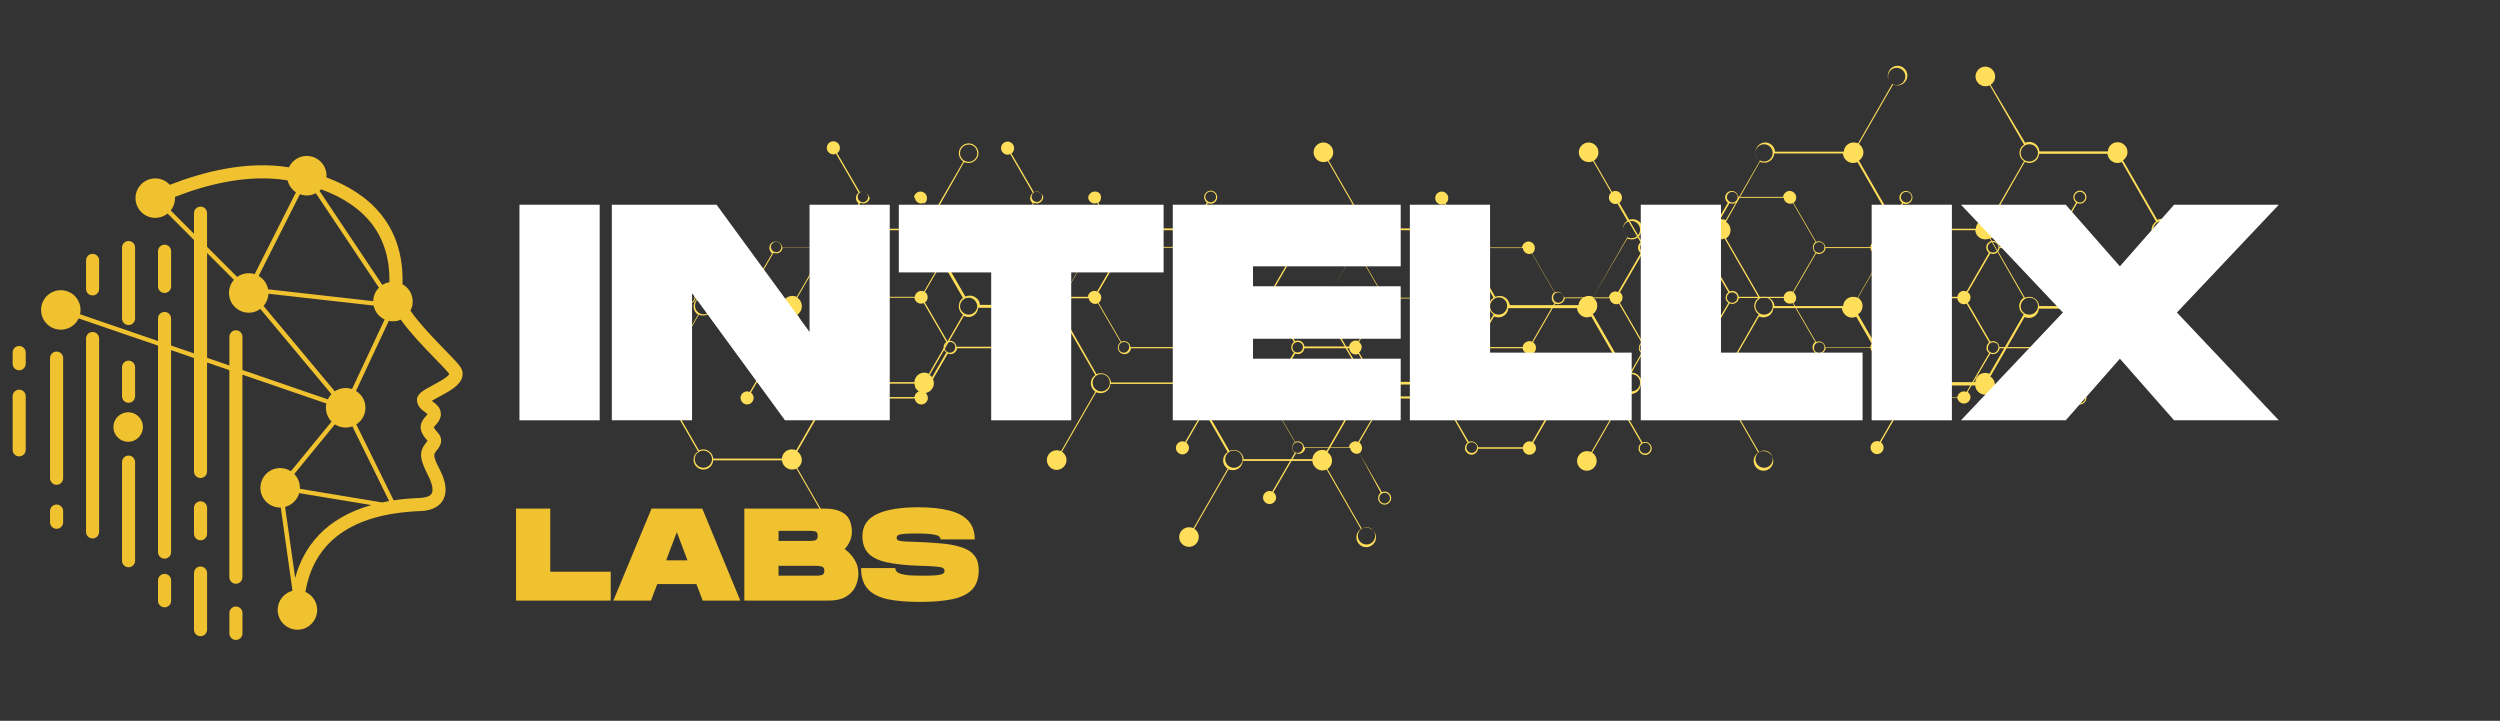 <svg xmlns="http://www.w3.org/2000/svg" xmlns:xlink="http://www.w3.org/1999/xlink" width="274" zoomAndPan="magnify" viewBox="0 0 205.5 59.25" height="79" preserveAspectRatio="xMidYMid meet" version="1.2"><rect x="0" y="0" width="205.5" height="59.25" fill="#333333" stroke="none"/><defs><clipPath id="df70d05341"><path d="M 53.375 5 L 178.539 5 L 178.539 44.98 L 53.375 44.98 Z M 53.375 5 "/></clipPath><clipPath id="9538651f91"><path d="M 3 12.695 L 38.07 12.695 L 38.07 52 L 3 52 Z M 3 12.695 "/></clipPath><clipPath id="325868b454"><path d="M 18 49 L 20 49 L 20 52.688 L 18 52.688 Z M 18 49 "/></clipPath><clipPath id="390bbcf775"><path d="M 1.039 28 L 3 28 L 3 31 L 1.039 31 Z M 1.039 28 "/></clipPath><clipPath id="88d11c0b53"><path d="M 1.039 32 L 3 32 L 3 38 L 1.039 38 Z M 1.039 32 "/></clipPath><clipPath id="9d60d31f9a"><path d="M 15 46 L 18 46 L 18 52.688 L 15 52.688 Z M 15 46 "/></clipPath></defs><g id="e8614be010"><g clip-rule="nonzero" clip-path="url(#df70d05341)"><path style=" stroke:none;fill-rule:nonzero;fill:#ffde59;fill-opacity:1;" d="M 54.199 19.68 C 54.32 19.68 54.445 19.656 54.566 19.605 L 57.379 24.496 C 57.305 24.543 57.254 24.594 57.207 24.668 C 57.086 24.812 57.012 24.984 57.012 25.18 C 57.012 25.473 57.156 25.719 57.379 25.863 L 54.566 30.754 C 54.469 30.703 54.348 30.68 54.199 30.68 C 53.762 30.68 53.395 31.047 53.395 31.484 C 53.395 31.926 53.762 32.293 54.199 32.293 C 54.32 32.293 54.445 32.27 54.566 32.219 L 57.379 37.109 C 57.156 37.254 57.012 37.5 57.012 37.793 C 57.012 38.234 57.379 38.598 57.816 38.598 C 58.258 38.598 58.602 38.258 58.625 37.84 L 64.27 37.84 C 64.27 37.867 64.27 37.914 64.297 37.938 C 64.367 38.305 64.711 38.598 65.102 38.598 C 65.223 38.598 65.348 38.574 65.469 38.527 L 68.281 43.414 C 68.059 43.562 67.914 43.805 67.914 44.098 C 67.914 44.539 68.281 44.906 68.719 44.906 C 69.16 44.906 69.527 44.539 69.527 44.098 C 69.527 43.66 69.16 43.293 68.719 43.293 C 68.598 43.293 68.477 43.316 68.352 43.367 L 65.543 38.477 C 65.762 38.332 65.91 38.086 65.91 37.793 C 65.91 37.742 65.91 37.672 65.883 37.621 C 65.836 37.402 65.715 37.23 65.543 37.109 L 68.352 32.219 C 68.449 32.27 68.574 32.293 68.719 32.293 C 69.16 32.293 69.5 31.949 69.527 31.535 L 75.172 31.535 C 75.172 31.609 75.195 31.707 75.223 31.781 C 75.223 31.781 75.223 31.805 75.223 31.805 C 75.223 31.828 75.246 31.852 75.246 31.879 C 75.391 32.121 75.66 32.316 75.953 32.316 C 76.395 32.316 76.762 31.949 76.762 31.512 C 76.762 31.363 76.738 31.242 76.664 31.121 C 76.664 31.094 76.641 31.094 76.641 31.07 C 76.641 31.047 76.613 31.047 76.613 31.023 C 76.59 30.996 76.59 30.973 76.566 30.949 C 76.543 30.898 76.492 30.875 76.469 30.852 C 76.445 30.852 76.445 30.828 76.418 30.828 L 79.23 25.961 C 79.352 26.012 79.473 26.059 79.598 26.059 C 80.035 26.059 80.379 25.719 80.402 25.301 L 86.051 25.301 C 86.074 25.719 86.441 26.059 86.855 26.059 C 86.98 26.059 87.125 26.035 87.223 25.961 L 90.035 30.828 C 89.812 30.973 89.668 31.219 89.668 31.512 C 89.668 31.559 89.668 31.633 89.691 31.684 C 89.742 31.902 89.863 32.074 90.035 32.195 L 87.223 37.082 C 87.125 37.035 87.004 37.012 86.855 37.012 C 86.418 37.012 86.051 37.379 86.051 37.816 C 86.051 38.258 86.418 38.625 86.855 38.625 C 87.297 38.625 87.664 38.258 87.664 37.816 C 87.664 37.523 87.516 37.281 87.297 37.133 L 90.109 32.242 C 90.207 32.293 90.328 32.316 90.473 32.316 C 90.914 32.316 91.258 31.977 91.281 31.559 L 96.926 31.559 C 96.926 31.684 96.977 31.805 97.023 31.902 C 97.172 32.145 97.441 32.34 97.734 32.34 C 97.855 32.34 97.977 32.316 98.102 32.27 L 100.91 37.156 C 100.691 37.305 100.543 37.547 100.543 37.84 C 100.543 38.137 100.691 38.379 100.91 38.527 L 98.102 43.414 C 98.004 43.367 97.879 43.34 97.734 43.34 C 97.293 43.34 96.926 43.707 96.926 44.148 C 96.926 44.59 97.293 44.953 97.734 44.953 C 98.176 44.953 98.539 44.59 98.539 44.148 C 98.539 43.855 98.395 43.609 98.176 43.465 L 100.984 38.574 C 101.082 38.625 101.203 38.648 101.352 38.648 C 101.793 38.648 102.133 38.305 102.156 37.891 L 107.879 37.891 C 107.879 38.012 107.926 38.137 107.977 38.234 C 108.121 38.477 108.391 38.672 108.684 38.672 C 108.809 38.672 108.93 38.648 109.051 38.598 L 111.863 43.488 C 111.641 43.633 111.496 43.879 111.496 44.172 C 111.496 44.613 111.863 44.98 112.301 44.98 C 112.742 44.98 113.109 44.613 113.109 44.172 C 113.109 43.734 112.742 43.367 112.301 43.367 C 112.18 43.367 112.059 43.391 111.934 43.438 L 109.125 38.551 C 109.344 38.402 109.492 38.16 109.492 37.867 C 109.492 37.719 109.465 37.598 109.395 37.477 C 109.32 37.352 109.246 37.254 109.125 37.18 L 111.934 32.293 C 112.035 32.34 112.156 32.367 112.301 32.367 C 112.742 32.367 113.086 32.023 113.109 31.609 L 118.754 31.609 C 118.754 31.73 118.805 31.852 118.852 31.949 C 119 32.195 119.27 32.391 119.562 32.391 C 120 32.391 120.367 32.023 120.367 31.586 C 120.367 31.438 120.32 31.316 120.27 31.191 C 120.199 31.07 120.125 30.973 120 30.898 L 122.812 26.012 C 122.91 26.059 123.031 26.086 123.18 26.086 C 123.621 26.086 123.961 25.742 123.984 25.328 L 129.633 25.328 C 129.656 25.719 129.977 26.035 130.367 26.086 C 130.391 26.086 130.414 26.086 130.438 26.086 C 130.562 26.086 130.684 26.059 130.805 26.012 L 133.617 30.898 C 133.398 31.047 133.25 31.289 133.25 31.586 C 133.25 31.754 133.301 31.902 133.398 32.047 C 133.445 32.145 133.52 32.219 133.617 32.27 L 130.805 37.156 C 130.707 37.109 130.586 37.082 130.438 37.082 C 130 37.082 129.633 37.449 129.633 37.891 C 129.633 38.332 130 38.695 130.438 38.695 C 130.879 38.695 131.246 38.332 131.246 37.891 C 131.246 37.598 131.098 37.352 130.879 37.207 L 133.691 32.316 C 133.789 32.367 133.91 32.391 134.059 32.391 C 134.496 32.391 134.84 32.047 134.863 31.633 L 140.512 31.633 C 140.512 31.656 140.512 31.707 140.535 31.73 C 140.609 32.098 140.949 32.391 141.34 32.391 C 141.465 32.391 141.586 32.367 141.707 32.316 L 144.52 37.207 C 144.297 37.352 144.152 37.598 144.152 37.891 C 144.152 38.332 144.52 38.695 144.957 38.695 C 145.398 38.695 145.766 38.332 145.766 37.891 C 145.766 37.449 145.398 37.082 144.957 37.082 C 144.836 37.082 144.715 37.109 144.594 37.156 L 141.781 32.27 C 142 32.121 142.148 31.879 142.148 31.586 C 142.148 31.535 142.148 31.461 142.125 31.414 C 142.074 31.191 141.953 31.023 141.781 30.898 L 144.594 26.012 C 144.691 26.059 144.812 26.086 144.957 26.086 C 145.398 26.086 145.742 25.742 145.766 25.328 L 151.41 25.328 C 151.41 25.449 151.461 25.57 151.508 25.668 C 151.656 25.914 151.926 26.109 152.219 26.109 C 152.34 26.109 152.461 26.086 152.586 26.035 L 155.395 30.926 C 155.176 31.07 155.031 31.316 155.031 31.609 C 155.031 31.633 155.031 31.656 155.031 31.707 C 155.078 32.121 155.422 32.441 155.836 32.441 C 156.277 32.441 156.617 32.098 156.645 31.684 L 162.363 31.684 C 162.387 32.098 162.754 32.441 163.168 32.441 C 163.609 32.441 163.977 32.074 163.977 31.633 C 163.977 31.34 163.828 31.094 163.609 30.949 L 166.422 26.059 C 166.52 26.109 166.641 26.133 166.785 26.133 C 167.227 26.133 167.57 25.789 167.594 25.375 L 173.215 25.375 C 173.215 25.496 173.266 25.621 173.312 25.719 C 173.461 25.961 173.73 26.156 174.023 26.156 C 174.145 26.156 174.266 26.133 174.387 26.086 L 177.199 30.973 C 177.027 30.926 176.883 31.168 176.883 31.461 C 176.883 31.754 177.027 32 177.25 32.145 L 177.348 32.195 C 177.445 32.242 177.566 32.27 177.715 32.27 C 178.152 32.27 178.496 31.926 178.52 31.512 L 178.52 31.387 C 178.496 30.973 178.129 30.629 177.715 30.629 C 177.59 30.629 177.469 30.656 177.348 30.703 L 174.535 25.816 C 174.754 25.668 174.902 25.426 174.902 25.133 C 174.902 24.984 174.879 24.863 174.805 24.738 C 174.73 24.617 174.656 24.52 174.535 24.445 L 177.348 19.559 C 177.445 19.605 177.566 19.633 177.715 19.633 C 178.152 19.633 178.496 19.289 178.52 18.875 L 178.52 18.75 C 178.496 18.48 178.371 18.262 178.152 18.141 C 178.031 18.043 177.859 17.992 177.688 17.992 C 177.566 17.992 177.445 18.02 177.32 18.066 L 174.512 13.18 C 174.73 13.031 174.879 12.785 174.879 12.492 C 174.879 12.055 174.512 11.688 174.07 11.688 C 173.633 11.688 173.289 12.027 173.266 12.445 L 167.641 12.445 C 167.617 12.129 167.422 11.859 167.129 11.734 C 167.031 11.688 166.934 11.664 166.812 11.664 C 166.688 11.664 166.566 11.688 166.469 11.734 L 163.633 6.969 C 163.852 6.824 164 6.578 164 6.285 C 164 5.844 163.633 5.477 163.195 5.477 C 162.754 5.477 162.387 5.844 162.387 6.285 C 162.387 6.727 162.754 7.09 163.195 7.09 C 163.316 7.09 163.438 7.066 163.559 7.02 L 166.371 11.883 C 166.152 12.027 166.004 12.273 166.004 12.566 C 166.004 12.859 166.152 13.105 166.371 13.25 L 163.559 18.141 C 163.559 18.141 163.535 18.141 163.535 18.117 C 163.438 18.066 163.316 18.043 163.219 18.043 C 162.777 18.043 162.438 18.383 162.41 18.801 L 156.789 18.801 C 156.789 18.68 156.742 18.555 156.691 18.457 C 156.543 18.215 156.277 18.02 155.984 18.02 C 155.859 18.02 155.738 18.043 155.617 18.09 L 152.805 13.203 C 153.023 13.055 153.172 12.812 153.172 12.52 C 153.172 12.469 153.172 12.395 153.148 12.348 C 153.098 12.129 152.977 11.957 152.805 11.832 L 155.617 6.945 C 155.715 6.992 155.836 7.02 155.984 7.02 C 156.422 7.02 156.789 6.652 156.789 6.211 C 156.789 5.773 156.422 5.406 155.984 5.406 C 155.543 5.406 155.176 5.773 155.176 6.211 C 155.176 6.504 155.324 6.75 155.543 6.895 L 152.73 11.785 C 152.633 11.734 152.512 11.711 152.363 11.711 C 151.926 11.711 151.582 12.055 151.559 12.469 L 145.91 12.469 C 145.887 12.055 145.52 11.711 145.105 11.711 C 144.664 11.711 144.297 12.078 144.297 12.52 C 144.297 12.812 144.445 13.055 144.664 13.203 L 141.855 18.09 C 141.758 18.043 141.633 18.02 141.488 18.02 C 141.047 18.02 140.707 18.359 140.68 18.777 L 135.035 18.777 C 135.012 18.508 134.887 18.285 134.668 18.164 C 134.547 18.066 134.375 18.02 134.203 18.02 C 134.082 18.02 133.961 18.043 133.836 18.09 L 131.027 13.203 C 131.246 13.055 131.391 12.812 131.391 12.52 C 131.391 12.078 131.027 11.711 130.586 11.711 C 130.145 11.711 129.777 12.078 129.777 12.52 C 129.777 12.957 130.145 13.324 130.586 13.324 C 130.707 13.324 130.832 13.301 130.953 13.25 L 133.762 18.141 C 133.543 18.285 133.398 18.531 133.398 18.824 C 133.398 19.117 133.543 19.363 133.762 19.508 L 130.953 24.398 C 130.855 24.348 130.734 24.324 130.586 24.324 C 130.535 24.324 130.465 24.324 130.414 24.348 C 130.074 24.422 129.777 24.715 129.754 25.082 L 124.109 25.082 C 124.109 25.059 124.109 25.008 124.082 24.984 C 124.059 24.887 124.012 24.789 123.961 24.691 C 123.816 24.473 123.57 24.324 123.277 24.324 C 123.156 24.324 123.031 24.348 122.91 24.398 L 120.102 19.535 C 120.297 19.387 120.441 19.168 120.465 18.922 C 120.465 18.898 120.465 18.875 120.465 18.824 C 120.465 18.383 120.102 18.02 119.66 18.02 C 119.246 18.02 118.879 18.336 118.852 18.75 C 118.852 18.75 118.852 18.777 118.852 18.777 L 113.207 18.777 C 113.184 18.359 112.816 18.02 112.398 18.02 C 112.277 18.02 112.156 18.043 112.035 18.09 L 109.223 13.203 C 109.441 13.055 109.59 12.812 109.59 12.52 C 109.59 12.078 109.223 11.711 108.781 11.711 C 108.344 11.711 107.977 12.078 107.977 12.52 C 107.977 12.957 108.344 13.324 108.781 13.324 C 108.906 13.324 109.027 13.301 109.148 13.25 L 111.961 18.141 C 111.766 18.285 111.617 18.508 111.594 18.75 C 111.594 18.777 111.594 18.801 111.594 18.848 C 111.594 19.141 111.738 19.387 111.961 19.535 L 109.148 24.422 C 109.051 24.375 108.93 24.348 108.781 24.348 C 108.344 24.348 108 24.691 107.977 25.105 L 102.328 25.105 C 102.305 24.887 102.207 24.668 102.035 24.52 C 101.891 24.398 101.719 24.324 101.523 24.324 C 101.402 24.324 101.277 24.348 101.156 24.398 L 98.344 19.508 C 98.566 19.363 98.711 19.117 98.711 18.824 C 98.711 18.383 98.344 18.02 97.906 18.02 C 97.465 18.02 97.121 18.359 97.098 18.777 L 91.453 18.777 C 91.426 18.359 91.062 18.02 90.645 18.02 C 90.207 18.02 89.84 18.383 89.84 18.824 C 89.84 18.824 89.84 18.824 89.84 18.848 C 89.84 19.117 89.984 19.363 90.18 19.508 L 87.371 24.375 C 87.273 24.324 87.148 24.301 87.004 24.301 C 86.562 24.301 86.223 24.641 86.195 25.059 L 80.551 25.059 C 80.527 24.789 80.402 24.57 80.184 24.445 C 80.062 24.348 79.891 24.301 79.719 24.301 C 79.598 24.301 79.473 24.324 79.352 24.375 L 76.543 19.508 C 76.762 19.363 76.883 19.117 76.883 18.824 C 76.883 18.555 76.738 18.285 76.516 18.141 L 79.254 13.324 C 79.352 13.375 79.473 13.398 79.621 13.398 C 80.062 13.398 80.43 13.031 80.43 12.59 C 80.43 12.152 80.062 11.785 79.621 11.785 C 79.18 11.785 78.816 12.152 78.816 12.59 C 78.816 12.883 78.961 13.129 79.18 13.277 L 76.371 18.141 C 76.25 18.09 76.125 18.043 76.004 18.043 C 75.562 18.043 75.223 18.383 75.195 18.801 L 69.574 18.801 C 69.551 18.359 69.184 18.043 68.77 18.043 C 68.523 18.043 68.281 18.164 68.133 18.336 C 68.012 18.48 67.938 18.652 67.938 18.848 C 67.938 19.141 68.082 19.387 68.305 19.535 L 65.492 24.398 C 65.395 24.348 65.273 24.324 65.125 24.324 C 64.906 24.324 64.688 24.422 64.539 24.57 C 64.395 24.715 64.32 24.887 64.297 25.082 L 58.672 25.082 C 58.648 24.668 58.281 24.324 57.867 24.324 C 57.746 24.324 57.621 24.348 57.5 24.398 L 54.688 19.508 C 54.91 19.363 55.055 19.117 55.055 18.824 C 55.055 18.383 54.688 18.02 54.25 18.02 C 53.809 18.02 53.441 18.383 53.441 18.824 C 53.441 19.266 53.734 19.68 54.199 19.68 Z M 68.719 43.34 C 69.109 43.34 69.43 43.66 69.43 44.051 C 69.43 44.441 69.109 44.758 68.719 44.758 C 68.328 44.758 68.012 44.441 68.012 44.051 C 68.012 43.66 68.328 43.34 68.719 43.34 Z M 112.328 43.34 C 112.719 43.34 113.035 43.66 113.035 44.051 C 113.035 44.441 112.719 44.758 112.328 44.758 C 111.938 44.758 111.617 44.441 111.617 44.051 C 111.617 43.66 111.938 43.34 112.328 43.34 Z M 145.008 37.035 C 145.398 37.035 145.715 37.352 145.715 37.742 C 145.715 38.137 145.398 38.453 145.008 38.453 C 144.617 38.453 144.297 38.137 144.297 37.742 C 144.297 37.352 144.617 37.035 145.008 37.035 Z M 177.715 30.754 C 178.105 30.754 178.422 31.07 178.422 31.461 C 178.422 31.852 178.105 32.172 177.715 32.172 C 177.32 32.172 177.004 31.852 177.004 31.461 C 177.004 31.07 177.32 30.754 177.715 30.754 Z M 155.199 6.285 C 155.199 5.895 155.52 5.574 155.91 5.574 C 156.301 5.574 156.617 5.895 156.617 6.285 C 156.617 6.676 156.301 6.992 155.91 6.992 C 155.52 6.992 155.199 6.676 155.199 6.285 Z M 134.105 32.172 C 133.863 32.172 133.641 32.047 133.52 31.852 C 133.445 31.73 133.398 31.609 133.398 31.461 C 133.398 31.07 133.715 30.754 134.105 30.754 C 134.352 30.754 134.57 30.875 134.691 31.07 C 134.766 31.191 134.816 31.316 134.816 31.461 C 134.816 31.852 134.496 32.172 134.105 32.172 Z M 145.008 25.863 C 144.617 25.863 144.297 25.547 144.297 25.156 C 144.297 24.766 144.617 24.445 145.008 24.445 C 145.352 24.445 145.645 24.691 145.691 25.008 C 145.691 25.059 145.715 25.105 145.715 25.156 C 145.715 25.547 145.398 25.863 145.008 25.863 Z M 155.91 32.172 C 155.543 32.172 155.25 31.902 155.199 31.535 C 155.199 31.512 155.199 31.484 155.199 31.461 C 155.199 31.07 155.52 30.754 155.91 30.754 C 156.277 30.754 156.57 31.023 156.617 31.387 C 156.617 31.414 156.617 31.438 156.617 31.461 C 156.617 31.852 156.301 32.172 155.91 32.172 Z M 166.812 25.863 C 166.688 25.863 166.566 25.84 166.469 25.789 C 166.25 25.668 166.102 25.449 166.102 25.18 C 166.102 24.789 166.422 24.473 166.812 24.473 C 166.934 24.473 167.055 24.496 167.152 24.543 C 167.375 24.668 167.52 24.887 167.52 25.156 C 167.52 25.547 167.203 25.863 166.812 25.863 Z M 177.715 18.164 C 177.859 18.164 178.008 18.215 178.105 18.285 C 178.301 18.41 178.422 18.629 178.422 18.875 C 178.422 19.266 178.105 19.582 177.715 19.582 C 177.543 19.582 177.395 19.535 177.273 19.41 C 177.125 19.289 177.004 19.094 177.004 18.875 C 177.004 18.48 177.32 18.164 177.715 18.164 Z M 166.102 12.566 C 166.102 12.176 166.422 11.859 166.812 11.859 C 166.91 11.859 167.008 11.883 167.078 11.906 C 167.324 12.004 167.52 12.273 167.52 12.566 C 167.52 12.957 167.203 13.277 166.812 13.277 C 166.715 13.277 166.617 13.25 166.543 13.227 C 166.273 13.129 166.102 12.859 166.102 12.566 Z M 166.445 13.301 C 166.469 13.301 166.469 13.324 166.492 13.324 C 166.59 13.375 166.688 13.398 166.812 13.398 C 167.25 13.398 167.594 13.055 167.617 12.641 L 173.238 12.641 C 173.266 13.055 173.633 13.398 174.047 13.398 C 174.168 13.398 174.289 13.375 174.414 13.324 L 177.223 18.215 C 177.004 18.359 176.859 18.605 176.859 18.898 C 176.859 19.168 177.004 19.41 177.199 19.559 C 177.199 19.559 177.223 19.559 177.223 19.582 L 174.414 24.473 C 174.316 24.422 174.191 24.398 174.047 24.398 C 173.605 24.398 173.266 24.738 173.238 25.156 L 167.617 25.156 C 167.594 24.863 167.422 24.617 167.18 24.496 C 167.055 24.422 166.934 24.398 166.785 24.398 C 166.664 24.398 166.543 24.422 166.445 24.473 L 163.633 19.605 C 163.852 19.461 164 19.215 164 18.922 C 164 18.898 164 18.875 164 18.824 C 163.977 18.582 163.828 18.359 163.633 18.238 Z M 156.742 18.922 L 162.363 18.922 C 162.387 19.141 162.484 19.363 162.656 19.484 C 162.801 19.605 162.973 19.68 163.195 19.68 C 163.316 19.68 163.438 19.656 163.559 19.605 L 166.348 24.473 C 166.125 24.617 165.98 24.863 165.98 25.156 C 165.98 25.449 166.125 25.691 166.348 25.84 L 163.535 30.727 C 163.438 30.68 163.316 30.656 163.168 30.656 C 162.73 30.656 162.387 30.996 162.363 31.414 L 156.715 31.414 C 156.715 31.414 156.715 31.387 156.715 31.387 C 156.668 30.973 156.324 30.656 155.91 30.656 C 155.789 30.656 155.664 30.68 155.543 30.727 L 152.73 25.84 C 152.953 25.691 153.098 25.449 153.098 25.156 C 153.098 25.008 153.074 24.887 153 24.766 C 152.977 24.738 152.977 24.715 152.953 24.691 C 152.926 24.641 152.879 24.617 152.855 24.57 C 152.828 24.543 152.805 24.52 152.781 24.496 C 152.758 24.496 152.758 24.473 152.73 24.473 L 155.543 19.582 C 155.641 19.633 155.762 19.656 155.91 19.656 C 156.348 19.68 156.691 19.363 156.742 18.922 Z M 155.91 18.164 C 156.055 18.164 156.203 18.215 156.301 18.285 C 156.422 18.383 156.52 18.508 156.57 18.652 C 156.594 18.727 156.594 18.801 156.594 18.875 C 156.594 19.266 156.277 19.582 155.887 19.582 C 155.617 19.582 155.395 19.438 155.273 19.215 C 155.227 19.117 155.199 18.996 155.199 18.875 C 155.199 18.48 155.52 18.164 155.91 18.164 Z M 144.297 12.566 C 144.297 12.176 144.617 11.859 145.008 11.859 C 145.398 11.859 145.715 12.176 145.715 12.566 C 145.715 12.957 145.398 13.277 145.008 13.277 C 144.617 13.277 144.297 12.957 144.297 12.566 Z M 144.664 13.301 C 144.762 13.348 144.887 13.375 145.031 13.375 C 145.473 13.375 145.812 13.031 145.84 12.617 L 151.484 12.617 C 151.484 12.664 151.484 12.688 151.508 12.738 C 151.582 13.105 151.926 13.398 152.316 13.398 C 152.438 13.398 152.562 13.375 152.684 13.324 L 155.492 18.215 C 155.273 18.359 155.129 18.605 155.129 18.898 C 155.129 18.973 155.152 19.07 155.176 19.141 C 155.227 19.312 155.348 19.484 155.492 19.582 L 152.684 24.473 C 152.586 24.422 152.461 24.398 152.316 24.398 C 151.875 24.398 151.535 24.738 151.508 25.156 L 145.863 25.156 C 145.84 24.738 145.473 24.398 145.055 24.398 C 144.934 24.398 144.812 24.422 144.691 24.473 L 141.879 19.605 C 142.098 19.461 142.246 19.215 142.246 18.922 C 142.246 18.898 142.246 18.875 142.246 18.824 C 142.223 18.582 142.074 18.359 141.879 18.238 Z M 133.398 18.875 C 133.398 18.48 133.715 18.164 134.105 18.164 C 134.254 18.164 134.398 18.215 134.496 18.285 C 134.691 18.41 134.816 18.629 134.816 18.875 C 134.816 19.266 134.496 19.582 134.105 19.582 C 133.961 19.582 133.812 19.535 133.715 19.461 C 133.543 19.336 133.398 19.117 133.398 18.875 Z M 133.762 19.605 C 133.863 19.656 133.984 19.68 134.129 19.68 C 134.57 19.68 134.914 19.336 134.938 18.922 L 140.582 18.922 C 140.582 18.922 140.582 18.945 140.582 18.945 C 140.633 19.363 140.973 19.68 141.391 19.68 C 141.512 19.68 141.633 19.656 141.758 19.605 L 144.566 24.473 C 144.348 24.617 144.199 24.863 144.199 25.156 C 144.199 25.203 144.199 25.277 144.227 25.328 C 144.273 25.547 144.398 25.719 144.566 25.84 L 141.758 30.727 C 141.66 30.68 141.535 30.656 141.391 30.656 C 140.949 30.656 140.609 30.996 140.582 31.414 L 134.938 31.414 C 134.938 31.266 134.887 31.121 134.789 30.996 C 134.645 30.777 134.398 30.629 134.105 30.629 C 133.984 30.629 133.863 30.656 133.738 30.703 L 130.93 25.816 C 131.148 25.668 131.293 25.426 131.293 25.133 C 131.293 24.984 131.27 24.863 131.195 24.738 C 131.125 24.617 131.051 24.52 130.93 24.445 Z M 90.523 32.172 C 90.18 32.172 89.887 31.926 89.84 31.609 C 89.84 31.559 89.812 31.512 89.812 31.461 C 89.812 31.07 90.133 30.754 90.523 30.754 C 90.867 30.754 91.16 30.996 91.207 31.316 C 91.207 31.363 91.23 31.414 91.23 31.461 C 91.23 31.852 90.914 32.172 90.523 32.172 Z M 101.426 38.453 C 101.035 38.453 100.715 38.137 100.715 37.742 C 100.715 37.352 101.035 37.035 101.426 37.035 C 101.816 37.035 102.133 37.352 102.133 37.742 C 102.133 38.137 101.816 38.453 101.426 38.453 Z M 112.328 32.172 C 111.984 32.172 111.691 31.926 111.641 31.609 C 111.641 31.559 111.617 31.512 111.617 31.461 C 111.617 31.07 111.938 30.754 112.328 30.754 C 112.668 30.754 112.961 30.996 113.012 31.316 C 113.012 31.363 113.035 31.414 113.035 31.461 C 113.012 31.852 112.719 32.172 112.328 32.172 Z M 123.203 24.445 C 123.473 24.445 123.691 24.594 123.816 24.812 C 123.863 24.91 123.887 25.031 123.887 25.156 C 123.887 25.547 123.57 25.863 123.18 25.863 C 122.934 25.863 122.715 25.742 122.594 25.547 C 122.543 25.473 122.496 25.375 122.496 25.301 C 122.496 25.254 122.469 25.203 122.469 25.156 C 122.52 24.766 122.836 24.445 123.203 24.445 Z M 111.617 18.848 C 111.617 18.824 111.617 18.824 111.617 18.801 C 111.668 18.434 111.961 18.164 112.328 18.164 C 112.719 18.164 113.035 18.48 113.035 18.875 C 113.035 18.898 113.035 18.898 113.035 18.922 C 112.988 19.289 112.691 19.559 112.328 19.559 C 111.938 19.559 111.617 19.238 111.617 18.848 Z M 111.961 19.605 C 112.059 19.656 112.18 19.68 112.328 19.68 C 112.766 19.68 113.109 19.336 113.133 18.922 L 118.781 18.922 C 118.781 18.922 118.781 18.945 118.781 18.945 C 118.828 19.363 119.172 19.68 119.586 19.68 C 119.707 19.68 119.832 19.656 119.953 19.605 L 122.766 24.473 C 122.543 24.617 122.398 24.863 122.398 25.156 C 122.398 25.301 122.422 25.426 122.496 25.547 C 122.57 25.668 122.641 25.766 122.766 25.84 L 119.953 30.727 C 119.855 30.68 119.707 30.629 119.586 30.629 C 119.145 30.629 118.805 30.973 118.781 31.387 L 113.133 31.387 C 113.133 31.34 113.133 31.316 113.109 31.289 C 113.035 30.926 112.691 30.629 112.301 30.629 C 112.18 30.629 112.059 30.656 111.938 30.703 L 109.125 25.816 C 109.344 25.668 109.492 25.426 109.492 25.133 C 109.492 25.105 109.492 25.082 109.492 25.031 C 109.465 24.789 109.32 24.57 109.125 24.445 Z M 102.23 25.23 L 107.879 25.23 C 107.879 25.23 107.879 25.254 107.879 25.254 C 107.926 25.668 108.27 25.988 108.684 25.988 C 108.809 25.988 108.93 25.961 109.051 25.914 L 111.863 30.801 C 111.641 30.949 111.496 31.191 111.496 31.484 C 111.496 31.535 111.496 31.609 111.52 31.656 C 111.57 31.879 111.691 32.047 111.863 32.172 L 109.051 37.059 C 108.953 37.012 108.832 36.984 108.684 36.984 C 108.246 36.984 107.902 37.328 107.879 37.742 L 102.23 37.742 C 102.207 37.328 101.84 36.984 101.426 36.984 C 101.301 36.984 101.18 37.012 101.059 37.059 L 98.246 32.172 C 98.469 32.023 98.613 31.781 98.613 31.484 C 98.613 31.34 98.59 31.219 98.516 31.094 C 98.441 30.973 98.371 30.875 98.246 30.801 L 101.059 25.914 C 101.156 25.961 101.277 25.988 101.426 25.988 C 101.84 25.988 102.207 25.645 102.23 25.23 Z M 101.426 24.445 C 101.598 24.445 101.742 24.496 101.863 24.617 C 102.012 24.738 102.133 24.934 102.133 25.156 C 102.133 25.547 101.816 25.863 101.426 25.863 C 101.277 25.863 101.133 25.816 101.035 25.742 C 100.84 25.621 100.715 25.398 100.715 25.156 C 100.715 24.766 101.035 24.445 101.426 24.445 Z M 89.812 18.875 C 89.812 18.48 90.133 18.164 90.523 18.164 C 90.914 18.164 91.23 18.48 91.23 18.848 C 91.23 19.238 90.914 19.559 90.523 19.559 C 90.133 19.582 89.812 19.266 89.812 18.875 Z M 90.156 19.633 C 90.254 19.68 90.375 19.703 90.523 19.703 C 90.965 19.703 91.328 19.363 91.328 18.922 L 96.977 18.922 C 97 19.336 97.367 19.68 97.781 19.68 C 97.906 19.68 98.027 19.656 98.148 19.605 L 100.961 24.496 C 100.742 24.641 100.594 24.887 100.594 25.18 C 100.594 25.473 100.742 25.719 100.961 25.863 L 98.148 30.754 C 98.051 30.703 97.93 30.68 97.781 30.68 C 97.344 30.68 97 31.023 96.977 31.438 L 91.328 31.438 C 91.328 31.387 91.328 31.363 91.305 31.34 C 91.23 30.973 90.891 30.68 90.5 30.68 C 90.375 30.68 90.254 30.703 90.133 30.754 L 87.344 25.863 C 87.566 25.719 87.688 25.473 87.688 25.18 C 87.688 25.18 87.688 25.18 87.688 25.156 C 87.688 25.133 87.688 25.105 87.688 25.059 C 87.664 24.812 87.539 24.594 87.344 24.473 Z M 78.914 12.59 C 78.914 12.199 79.23 11.883 79.621 11.883 C 80.012 11.883 80.332 12.199 80.332 12.59 C 80.332 12.984 80.012 13.301 79.621 13.301 C 79.23 13.301 78.914 12.984 78.914 12.59 Z M 57.816 38.453 C 57.426 38.453 57.109 38.137 57.109 37.742 C 57.109 37.352 57.426 37.035 57.816 37.035 C 58.207 37.035 58.527 37.352 58.527 37.742 C 58.527 38.137 58.207 38.453 57.816 38.453 Z M 68.719 32.145 C 68.328 32.145 68.012 31.828 68.012 31.438 C 68.012 31.047 68.328 30.727 68.719 30.727 C 69.062 30.727 69.355 30.973 69.402 31.289 C 69.402 31.34 69.43 31.387 69.43 31.438 C 69.43 31.852 69.109 32.145 68.719 32.145 Z M 79.621 24.473 C 80.012 24.473 80.305 24.789 80.332 25.156 C 80.332 25.547 80.012 25.863 79.621 25.863 C 79.473 25.863 79.328 25.816 79.23 25.742 C 79.035 25.621 78.914 25.398 78.914 25.18 C 78.914 24.789 79.23 24.473 79.621 24.473 Z M 68.012 18.848 C 68.012 18.68 68.059 18.531 68.184 18.41 C 68.305 18.262 68.5 18.164 68.719 18.164 C 69.109 18.164 69.43 18.48 69.43 18.875 C 69.43 19.043 69.379 19.191 69.258 19.312 C 69.137 19.461 68.941 19.559 68.719 19.559 C 68.328 19.559 68.012 19.238 68.012 18.848 Z M 65.543 24.473 L 68.352 19.605 C 68.449 19.656 68.574 19.68 68.719 19.68 C 68.965 19.68 69.207 19.559 69.355 19.387 C 69.453 19.266 69.527 19.094 69.551 18.922 L 75.172 18.922 C 75.195 19.363 75.539 19.703 75.98 19.703 C 76.102 19.703 76.223 19.68 76.348 19.633 L 79.156 24.496 C 78.938 24.641 78.816 24.887 78.816 25.18 C 78.816 25.18 78.816 25.18 78.816 25.203 C 78.816 25.473 78.961 25.719 79.156 25.863 L 76.348 30.727 C 76.32 30.727 76.32 30.727 76.297 30.703 C 76.199 30.656 76.102 30.629 75.98 30.629 C 75.613 30.629 75.293 30.875 75.195 31.219 C 75.172 31.266 75.172 31.34 75.172 31.414 L 69.527 31.414 C 69.5 30.996 69.137 30.656 68.719 30.656 C 68.598 30.656 68.477 30.68 68.352 30.727 L 65.543 25.863 C 65.641 25.816 65.715 25.719 65.762 25.645 C 65.859 25.523 65.91 25.352 65.91 25.18 C 65.91 24.863 65.762 24.617 65.543 24.473 Z M 64.27 25.203 C 64.27 25.203 64.27 25.23 64.27 25.23 C 64.32 25.645 64.66 25.961 65.078 25.961 C 65.199 25.961 65.32 25.938 65.445 25.891 L 68.254 30.754 C 68.035 30.898 67.887 31.145 67.887 31.438 C 67.887 31.484 67.887 31.559 67.914 31.609 C 67.961 31.828 68.082 32 68.254 32.121 L 65.445 37.012 C 65.348 36.961 65.223 36.938 65.078 36.938 C 64.637 36.938 64.297 37.281 64.27 37.695 L 58.625 37.695 C 58.602 37.281 58.234 36.938 57.816 36.938 C 57.695 36.938 57.574 36.961 57.449 37.012 L 54.641 32.121 C 54.859 31.977 55.008 31.73 55.008 31.438 C 55.008 31.145 54.859 30.898 54.641 30.754 L 57.449 25.863 C 57.547 25.914 57.672 25.938 57.816 25.938 C 58.086 25.938 58.305 25.816 58.453 25.645 C 58.551 25.523 58.625 25.352 58.648 25.18 L 64.27 25.18 Z M 57.816 24.445 C 58.207 24.445 58.527 24.766 58.527 25.156 C 58.527 25.328 58.477 25.473 58.379 25.594 C 58.258 25.742 58.062 25.84 57.844 25.84 C 57.449 25.84 57.133 25.523 57.133 25.133 C 57.133 24.961 57.184 24.812 57.281 24.691 C 57.402 24.543 57.598 24.445 57.816 24.445 Z M 57.816 24.445 "/></g><path style=" stroke:none;fill-rule:nonzero;fill:#ffde59;fill-opacity:1;" d="M 56.645 24.961 C 56.914 24.961 57.156 24.738 57.184 24.473 L 60.875 24.473 C 60.898 24.738 61.117 24.961 61.41 24.961 C 61.461 24.961 61.484 24.961 61.508 24.961 C 61.559 24.961 61.582 24.934 61.633 24.934 L 63.488 28.137 C 63.344 28.234 63.27 28.383 63.27 28.578 C 63.27 28.75 63.367 28.918 63.488 29.016 L 61.633 32.219 C 61.559 32.195 61.484 32.172 61.41 32.172 C 61.117 32.172 60.875 32.414 60.875 32.707 C 60.875 33 61.117 33.246 61.41 33.246 C 61.703 33.246 61.949 33 61.949 32.707 C 61.949 32.539 61.852 32.367 61.73 32.27 L 63.586 29.066 C 63.66 29.09 63.734 29.113 63.805 29.113 C 64.074 29.113 64.32 28.895 64.344 28.625 L 68.035 28.625 C 68.035 28.699 68.059 28.773 68.109 28.82 C 68.207 28.992 68.379 29.09 68.574 29.09 C 68.645 29.09 68.719 29.066 68.793 29.043 L 70.652 32.242 C 70.504 32.34 70.43 32.488 70.43 32.684 C 70.43 32.758 70.453 32.832 70.48 32.902 C 70.555 33.098 70.75 33.246 70.969 33.246 C 71.238 33.246 71.48 33.027 71.508 32.758 L 75.195 32.758 C 75.223 33.027 75.441 33.246 75.734 33.246 C 76.027 33.246 76.273 33 76.273 32.707 C 76.273 32.539 76.176 32.367 76.051 32.27 L 77.91 29.066 C 77.984 29.09 78.059 29.113 78.129 29.113 C 78.398 29.113 78.645 28.895 78.668 28.625 L 82.359 28.625 C 82.359 28.652 82.359 28.652 82.359 28.676 C 82.406 28.918 82.629 29.113 82.871 29.113 C 82.945 29.113 83.02 29.09 83.094 29.066 L 84.949 32.27 C 84.805 32.367 84.73 32.512 84.73 32.707 C 84.73 33 84.973 33.246 85.27 33.246 C 85.562 33.246 85.805 33 85.805 32.707 C 85.805 32.414 85.562 32.172 85.27 32.172 C 85.195 32.172 85.121 32.195 85.047 32.219 L 83.191 29.016 C 83.336 28.918 83.41 28.773 83.41 28.578 C 83.41 28.527 83.41 28.504 83.41 28.48 C 83.387 28.359 83.312 28.234 83.191 28.16 L 85.047 24.961 C 85.121 24.984 85.195 25.008 85.27 25.008 C 85.535 25.008 85.781 24.789 85.805 24.52 L 89.496 24.52 C 89.496 24.594 89.52 24.668 89.57 24.715 C 89.668 24.887 89.84 24.984 90.035 24.984 C 90.109 24.984 90.18 24.961 90.254 24.934 L 92.113 28.137 C 91.965 28.234 91.891 28.383 91.891 28.578 C 91.891 28.602 91.891 28.625 91.891 28.625 C 91.918 28.895 92.137 29.113 92.43 29.113 C 92.699 29.113 92.941 28.895 92.969 28.625 L 96.66 28.625 C 96.66 28.699 96.684 28.773 96.73 28.82 C 96.828 28.992 97 29.09 97.195 29.09 C 97.27 29.09 97.344 29.066 97.418 29.043 L 99.273 32.242 C 99.129 32.34 99.055 32.488 99.055 32.684 C 99.055 32.855 99.152 33.027 99.273 33.125 L 97.418 36.324 C 97.344 36.301 97.27 36.277 97.195 36.277 C 96.902 36.277 96.66 36.523 96.66 36.816 C 96.66 37.109 96.902 37.352 97.195 37.352 C 97.488 37.352 97.734 37.109 97.734 36.816 C 97.734 36.645 97.637 36.473 97.516 36.375 L 99.371 33.172 C 99.445 33.199 99.52 33.223 99.59 33.223 C 99.859 33.223 100.105 33 100.129 32.734 L 103.82 32.734 C 103.82 32.805 103.844 32.879 103.895 32.93 C 103.992 33.098 104.164 33.199 104.359 33.199 C 104.43 33.199 104.504 33.172 104.578 33.148 L 106.438 36.352 C 106.289 36.449 106.215 36.594 106.215 36.789 C 106.215 36.84 106.215 36.863 106.215 36.887 C 106.242 37.012 106.312 37.133 106.438 37.207 L 104.578 40.406 C 104.504 40.383 104.43 40.359 104.359 40.359 C 104.066 40.359 103.82 40.605 103.82 40.898 C 103.82 41.191 104.066 41.434 104.359 41.434 C 104.652 41.434 104.895 41.191 104.895 40.898 C 104.895 40.727 104.797 40.555 104.676 40.457 L 106.535 37.254 C 106.605 37.281 106.68 37.305 106.754 37.305 C 107.023 37.305 107.266 37.082 107.293 36.816 L 110.98 36.816 C 111.008 37.012 111.129 37.18 111.301 37.254 C 111.375 37.281 111.445 37.305 111.52 37.305 C 111.594 37.305 111.668 37.281 111.738 37.254 L 113.5 40.508 C 113.352 40.605 113.281 40.75 113.281 40.945 C 113.281 41.238 113.523 41.484 113.816 41.484 C 114.109 41.484 114.355 41.238 114.355 40.945 C 114.355 40.652 114.109 40.406 113.816 40.406 C 113.746 40.406 113.672 40.434 113.598 40.457 L 111.738 37.254 C 111.887 37.156 111.961 37.012 111.961 36.816 C 111.961 36.645 111.863 36.473 111.738 36.375 L 113.574 33.199 C 113.648 33.223 113.719 33.246 113.793 33.246 C 113.941 33.246 114.062 33.199 114.16 33.098 C 114.258 33.027 114.332 32.902 114.355 32.758 L 118.023 32.758 C 118.047 33.027 118.266 33.246 118.559 33.246 C 118.656 33.246 118.73 33.223 118.805 33.199 L 120.637 36.398 C 120.492 36.496 120.418 36.645 120.418 36.84 C 120.418 36.961 120.441 37.059 120.516 37.133 C 120.613 37.281 120.785 37.379 120.957 37.379 C 121.223 37.379 121.469 37.156 121.492 36.887 L 125.184 36.887 C 125.207 37.156 125.43 37.379 125.723 37.379 C 126.016 37.379 126.258 37.133 126.258 36.84 C 126.258 36.668 126.16 36.496 126.039 36.398 L 127.871 33.223 C 127.945 33.246 128.02 33.27 128.094 33.27 C 128.215 33.27 128.336 33.223 128.434 33.148 C 128.559 33.074 128.629 32.93 128.656 32.781 L 132.32 32.781 C 132.32 32.805 132.32 32.805 132.32 32.832 C 132.371 33.074 132.59 33.27 132.836 33.27 C 132.906 33.27 132.98 33.246 133.055 33.223 L 134.914 36.422 C 134.766 36.523 134.691 36.668 134.691 36.863 C 134.691 37.156 134.938 37.402 135.23 37.402 C 135.523 37.402 135.77 37.156 135.77 36.863 C 135.77 36.57 135.523 36.324 135.23 36.324 C 135.156 36.324 135.082 36.352 135.012 36.375 L 133.152 33.172 C 133.301 33.074 133.371 32.93 133.371 32.734 C 133.371 32.684 133.371 32.66 133.371 32.637 C 133.348 32.512 133.273 32.391 133.152 32.316 L 135.012 29.066 C 135.082 29.09 135.156 29.113 135.23 29.113 C 135.5 29.113 135.742 28.895 135.77 28.625 L 139.457 28.625 C 139.457 28.699 139.484 28.773 139.531 28.82 C 139.629 28.992 139.801 29.09 139.996 29.09 C 140.07 29.09 140.145 29.066 140.215 29.043 L 142.074 32.242 C 141.926 32.34 141.855 32.488 141.855 32.684 C 141.855 32.977 142.098 33.223 142.391 33.223 C 142.684 33.223 142.93 32.977 142.93 32.684 C 142.93 32.391 142.684 32.145 142.391 32.145 C 142.32 32.145 142.246 32.172 142.172 32.195 L 140.312 28.992 C 140.461 28.895 140.535 28.75 140.535 28.555 C 140.535 28.504 140.535 28.48 140.535 28.457 C 140.512 28.332 140.438 28.211 140.312 28.137 L 142.172 24.934 C 142.246 24.961 142.32 24.984 142.391 24.984 C 142.66 24.984 142.906 24.766 142.93 24.496 L 146.621 24.496 C 146.621 24.543 146.645 24.594 146.645 24.641 C 146.645 24.668 146.668 24.691 146.668 24.691 C 146.766 24.863 146.938 24.961 147.133 24.961 C 147.207 24.961 147.281 24.934 147.355 24.91 L 149.211 28.113 C 149.066 28.211 148.992 28.359 148.992 28.555 C 148.992 28.578 148.992 28.602 148.992 28.602 C 149.016 28.75 149.09 28.895 149.211 28.992 L 147.355 32.195 C 147.281 32.172 147.207 32.145 147.133 32.145 C 146.84 32.145 146.598 32.391 146.598 32.684 C 146.598 32.977 146.84 33.223 147.133 33.223 C 147.426 33.223 147.672 32.977 147.672 32.684 C 147.672 32.512 147.574 32.34 147.453 32.242 L 149.309 29.043 C 149.383 29.066 149.457 29.09 149.531 29.09 C 149.797 29.09 150.043 28.871 150.066 28.602 L 153.758 28.602 C 153.758 28.676 153.781 28.75 153.832 28.797 C 153.93 28.969 154.102 29.066 154.297 29.066 C 154.371 29.066 154.441 29.043 154.516 29.016 L 156.375 32.219 C 156.227 32.316 156.152 32.465 156.152 32.66 C 156.152 32.832 156.25 33 156.375 33.098 L 154.516 36.301 C 154.441 36.277 154.371 36.254 154.297 36.254 C 154.004 36.254 153.758 36.496 153.758 36.789 C 153.758 37.082 154.004 37.328 154.297 37.328 C 154.59 37.328 154.832 37.082 154.832 36.789 C 154.832 36.621 154.734 36.449 154.613 36.352 L 156.473 33.148 C 156.543 33.172 156.617 33.199 156.691 33.199 C 156.961 33.199 157.203 32.977 157.23 32.707 L 160.895 32.707 C 160.895 32.781 160.922 32.855 160.969 32.902 C 161.066 33.074 161.238 33.172 161.434 33.172 C 161.727 33.172 161.973 32.93 161.973 32.637 C 161.973 32.539 161.945 32.465 161.898 32.391 C 161.848 32.316 161.801 32.27 161.75 32.219 L 163.609 29.066 C 163.684 29.09 163.754 29.113 163.828 29.113 C 164.098 29.113 164.344 28.895 164.367 28.625 L 168.059 28.625 C 168.059 28.652 168.059 28.652 168.059 28.676 C 168.105 28.918 168.328 29.113 168.57 29.113 C 168.645 29.113 168.719 29.09 168.793 29.066 L 170.648 32.27 C 170.504 32.367 170.43 32.512 170.43 32.707 C 170.43 33 170.672 33.246 170.965 33.246 C 171.262 33.246 171.504 33 171.504 32.707 C 171.504 32.414 171.262 32.172 170.965 32.172 C 170.895 32.172 170.82 32.195 170.746 32.219 L 168.891 29.016 C 169.035 28.918 169.109 28.773 169.109 28.578 C 169.109 28.527 169.109 28.504 169.109 28.48 C 169.086 28.359 169.012 28.234 168.891 28.16 L 170.746 24.961 C 170.82 24.984 170.895 25.008 170.965 25.008 C 171.234 25.008 171.48 24.789 171.504 24.52 L 171.504 24.422 C 171.48 24.152 171.262 23.934 170.965 23.934 C 170.895 23.934 170.82 23.957 170.746 23.98 L 168.891 20.781 C 169.035 20.684 169.109 20.535 169.109 20.34 C 169.109 20.316 169.109 20.293 169.109 20.293 C 169.086 20.145 169.012 19.996 168.891 19.898 L 170.746 16.699 C 170.82 16.723 170.895 16.746 170.965 16.746 C 171.234 16.746 171.48 16.527 171.504 16.258 L 171.504 16.16 C 171.48 15.891 171.262 15.672 170.965 15.672 C 170.672 15.672 170.43 15.914 170.43 16.211 C 170.43 16.379 170.527 16.551 170.648 16.648 L 168.793 19.852 C 168.719 19.828 168.645 19.801 168.57 19.801 C 168.301 19.801 168.059 20.023 168.035 20.293 L 164.344 20.293 C 164.344 20.191 164.293 20.094 164.219 19.996 C 164.121 19.875 163.977 19.801 163.805 19.801 C 163.512 19.801 163.266 20.047 163.266 20.34 C 163.266 20.461 163.316 20.586 163.391 20.684 C 163.414 20.707 163.461 20.754 163.488 20.781 L 161.652 23.957 C 161.652 23.957 161.652 23.957 161.629 23.957 C 161.582 23.934 161.508 23.91 161.434 23.91 C 161.383 23.91 161.336 23.91 161.262 23.934 C 161.066 24.008 160.922 24.176 160.895 24.398 L 157.203 24.398 C 157.203 24.324 157.18 24.25 157.133 24.203 C 157.035 24.031 156.863 23.934 156.668 23.934 C 156.594 23.934 156.52 23.957 156.445 23.98 L 154.59 20.781 C 154.734 20.684 154.809 20.535 154.809 20.34 C 154.809 20.293 154.809 20.266 154.809 20.242 C 154.785 20.094 154.711 19.996 154.59 19.926 L 156.445 16.723 C 156.52 16.746 156.594 16.77 156.668 16.77 C 156.961 16.77 157.203 16.527 157.203 16.234 C 157.203 15.941 156.961 15.695 156.668 15.695 C 156.375 15.695 156.129 15.941 156.129 16.234 C 156.129 16.406 156.227 16.574 156.348 16.672 L 154.492 19.875 C 154.418 19.852 154.344 19.828 154.273 19.828 C 154.004 19.828 153.758 20.047 153.734 20.316 L 150.043 20.316 C 150.02 20.145 149.945 20.023 149.797 19.926 C 149.699 19.875 149.602 19.828 149.504 19.828 C 149.434 19.828 149.359 19.852 149.285 19.875 L 147.426 16.672 C 147.574 16.574 147.648 16.43 147.648 16.234 C 147.648 15.941 147.402 15.695 147.109 15.695 C 146.84 15.695 146.598 15.914 146.57 16.184 L 142.883 16.184 C 142.855 15.914 142.637 15.695 142.344 15.695 C 142.051 15.695 141.805 15.941 141.805 16.234 C 141.805 16.406 141.902 16.574 142.027 16.672 L 140.168 19.875 C 140.094 19.852 140.02 19.828 139.949 19.828 C 139.68 19.828 139.434 20.047 139.41 20.316 L 135.719 20.316 C 135.719 20.219 135.672 20.121 135.598 20.023 C 135.5 19.898 135.352 19.828 135.18 19.828 C 135.109 19.828 135.035 19.852 134.961 19.875 L 133.105 16.672 C 133.25 16.574 133.324 16.43 133.324 16.234 C 133.324 15.941 133.078 15.695 132.785 15.695 C 132.492 15.695 132.25 15.941 132.25 16.234 C 132.25 16.527 132.492 16.77 132.785 16.77 C 132.859 16.77 132.934 16.746 133.004 16.723 L 134.863 19.926 C 134.719 20.023 134.645 20.168 134.645 20.363 C 134.645 20.488 134.691 20.609 134.766 20.707 C 134.789 20.73 134.84 20.781 134.863 20.805 L 133.004 24.008 C 132.934 23.98 132.859 23.957 132.785 23.957 C 132.664 23.957 132.543 24.008 132.445 24.078 C 132.348 24.176 132.273 24.301 132.25 24.445 L 128.559 24.445 C 128.559 24.375 128.531 24.301 128.484 24.25 C 128.387 24.078 128.215 23.98 128.02 23.98 C 127.945 23.98 127.871 24.008 127.801 24.031 L 125.941 20.828 C 126.09 20.73 126.16 20.586 126.16 20.391 C 126.16 20.34 126.16 20.316 126.16 20.293 C 126.113 20.047 125.895 19.852 125.648 19.852 C 125.379 19.852 125.137 20.07 125.109 20.34 L 121.418 20.34 C 121.395 20.07 121.176 19.852 120.883 19.852 C 120.809 19.852 120.711 19.875 120.66 19.898 L 118.828 16.723 C 118.977 16.625 119.047 16.477 119.047 16.281 C 119.047 15.988 118.805 15.746 118.512 15.746 C 118.219 15.746 117.973 15.988 117.973 16.281 C 117.973 16.574 118.219 16.82 118.512 16.82 C 118.586 16.82 118.656 16.797 118.73 16.77 L 120.562 19.973 C 120.465 20.047 120.395 20.168 120.367 20.316 C 120.367 20.34 120.367 20.391 120.367 20.414 C 120.367 20.586 120.465 20.754 120.59 20.852 L 118.754 24.031 C 118.684 24.008 118.609 23.98 118.535 23.98 C 118.266 23.98 118.023 24.203 117.996 24.473 L 114.305 24.473 C 114.281 24.176 114.062 23.957 113.77 23.957 C 113.695 23.957 113.621 23.98 113.547 24.008 L 111.715 20.828 C 111.812 20.754 111.887 20.633 111.91 20.488 C 111.91 20.438 111.934 20.414 111.934 20.363 C 111.934 20.07 111.691 19.828 111.398 19.828 C 111.129 19.828 110.91 20.023 110.859 20.266 C 110.859 20.266 110.859 20.293 110.859 20.293 L 107.168 20.293 C 107.145 20.023 106.926 19.801 106.633 19.801 C 106.34 19.801 106.094 20.047 106.094 20.34 C 106.094 20.512 106.191 20.684 106.312 20.781 L 104.457 23.98 C 104.383 23.957 104.309 23.934 104.234 23.934 C 103.969 23.934 103.723 24.152 103.699 24.422 L 100.055 24.422 C 100.031 24.25 99.957 24.129 99.812 24.031 C 99.715 23.98 99.617 23.934 99.52 23.934 C 99.445 23.934 99.371 23.957 99.297 23.98 L 97.441 20.781 C 97.586 20.684 97.66 20.535 97.66 20.34 C 97.66 20.316 97.66 20.293 97.66 20.293 C 97.637 20.145 97.562 19.996 97.441 19.898 L 99.297 16.699 C 99.371 16.723 99.445 16.746 99.52 16.746 C 99.812 16.746 100.055 16.504 100.055 16.211 C 100.055 15.914 99.812 15.672 99.52 15.672 C 99.227 15.672 98.98 15.914 98.98 16.211 C 98.98 16.379 99.078 16.551 99.199 16.648 L 97.344 19.852 C 97.27 19.828 97.195 19.801 97.121 19.801 C 96.855 19.801 96.609 20.023 96.586 20.293 L 92.895 20.293 C 92.895 20.219 92.871 20.145 92.82 20.094 C 92.723 19.926 92.551 19.828 92.355 19.828 C 92.281 19.828 92.211 19.852 92.137 19.875 L 90.277 16.672 C 90.426 16.574 90.5 16.43 90.5 16.234 C 90.5 16.184 90.5 16.16 90.5 16.137 C 90.5 16.109 90.473 16.086 90.473 16.039 C 90.473 16.012 90.449 15.988 90.449 15.988 C 90.426 15.965 90.426 15.941 90.402 15.914 C 90.352 15.867 90.328 15.844 90.277 15.816 C 90.277 15.816 90.254 15.793 90.23 15.793 C 90.156 15.746 90.082 15.746 89.984 15.746 C 89.715 15.746 89.473 15.965 89.449 16.234 L 85.758 16.234 C 85.758 16.16 85.73 16.086 85.684 16.039 C 85.586 15.867 85.414 15.77 85.219 15.77 C 85.145 15.77 85.07 15.793 85 15.816 L 83.141 12.617 C 83.289 12.52 83.359 12.371 83.359 12.176 C 83.359 11.883 83.117 11.637 82.824 11.637 C 82.531 11.637 82.285 11.883 82.285 12.176 C 82.285 12.469 82.531 12.715 82.824 12.715 C 82.898 12.715 82.969 12.688 83.043 12.664 L 84.902 15.867 C 84.754 15.965 84.68 16.109 84.68 16.309 C 84.68 16.406 84.707 16.477 84.754 16.551 C 84.805 16.625 84.852 16.672 84.902 16.723 L 83.043 19.926 C 82.969 19.898 82.898 19.875 82.824 19.875 C 82.555 19.875 82.309 20.094 82.285 20.363 L 78.594 20.363 C 78.594 20.266 78.547 20.168 78.473 20.07 C 78.375 19.949 78.227 19.875 78.059 19.875 C 77.984 19.875 77.91 19.898 77.836 19.926 L 75.98 16.723 C 76.125 16.625 76.199 16.477 76.199 16.281 C 76.199 15.988 75.953 15.746 75.66 15.746 C 75.391 15.746 75.148 15.965 75.125 16.234 L 71.434 16.234 C 71.41 16.012 71.262 15.844 71.066 15.77 C 71.016 15.746 70.969 15.746 70.895 15.746 C 70.82 15.746 70.75 15.77 70.676 15.793 L 68.816 12.59 C 68.965 12.492 69.039 12.348 69.039 12.152 C 69.039 11.859 68.793 11.613 68.5 11.613 C 68.207 11.613 67.961 11.859 67.961 12.152 C 67.961 12.445 68.207 12.688 68.5 12.688 C 68.574 12.688 68.645 12.664 68.719 12.641 L 70.578 15.844 C 70.43 15.941 70.355 16.086 70.355 16.281 C 70.355 16.453 70.453 16.625 70.578 16.723 L 68.719 19.926 C 68.645 19.898 68.574 19.875 68.5 19.875 C 68.449 19.875 68.426 19.875 68.402 19.875 C 68.379 19.875 68.352 19.875 68.328 19.898 C 68.254 19.926 68.184 19.973 68.133 20.023 C 68.059 20.094 67.984 20.219 67.984 20.34 L 64.297 20.34 C 64.27 20.07 64.051 19.852 63.758 19.852 C 63.637 19.852 63.512 19.898 63.414 19.973 C 63.391 19.973 63.391 19.996 63.391 19.996 C 63.293 20.094 63.242 20.219 63.242 20.391 C 63.242 20.559 63.344 20.73 63.465 20.828 L 61.605 24.031 C 61.531 24.008 61.461 23.98 61.387 23.98 C 61.336 23.98 61.312 23.98 61.289 23.98 C 61.07 24.031 60.875 24.227 60.875 24.445 L 57.184 24.445 C 57.156 24.176 56.938 23.957 56.645 23.957 C 56.352 23.957 56.105 24.203 56.105 24.496 C 56.105 24.715 56.352 24.961 56.645 24.961 Z M 85.219 32.242 C 85.465 32.242 85.66 32.441 85.66 32.684 C 85.66 32.93 85.465 33.125 85.219 33.125 C 84.973 33.125 84.777 32.93 84.777 32.684 C 84.805 32.441 85 32.242 85.219 32.242 Z M 113.816 40.508 C 114.062 40.508 114.258 40.703 114.258 40.945 C 114.258 41.191 114.062 41.387 113.816 41.387 C 113.574 41.387 113.379 41.191 113.379 40.945 C 113.379 40.703 113.598 40.508 113.816 40.508 Z M 135.23 36.398 C 135.477 36.398 135.672 36.594 135.672 36.84 C 135.672 37.082 135.477 37.281 135.23 37.281 C 134.984 37.281 134.789 37.082 134.789 36.84 C 134.789 36.594 135.012 36.398 135.23 36.398 Z M 142.391 32.27 C 142.637 32.27 142.832 32.465 142.832 32.707 C 142.832 32.953 142.637 33.148 142.391 33.148 C 142.148 33.148 141.953 32.953 141.953 32.707 C 141.953 32.465 142.148 32.27 142.391 32.27 Z M 170.965 32.27 C 171.211 32.27 171.406 32.465 171.406 32.707 C 171.406 32.953 171.211 33.148 170.965 33.148 C 170.723 33.148 170.527 32.953 170.527 32.707 C 170.527 32.465 170.723 32.27 170.965 32.27 Z M 170.527 16.211 C 170.527 15.965 170.723 15.77 170.965 15.77 C 171.211 15.77 171.406 15.965 171.406 16.211 C 171.406 16.453 171.211 16.648 170.965 16.648 C 170.723 16.625 170.527 16.453 170.527 16.211 Z M 156.25 16.211 C 156.25 15.965 156.445 15.77 156.691 15.77 C 156.938 15.77 157.133 15.965 157.133 16.211 C 157.133 16.453 156.938 16.648 156.691 16.648 C 156.445 16.625 156.25 16.43 156.25 16.211 Z M 99.078 16.184 C 99.078 15.941 99.273 15.746 99.52 15.746 C 99.762 15.746 99.957 15.941 99.957 16.184 C 99.957 16.43 99.762 16.625 99.52 16.625 C 99.273 16.625 99.078 16.406 99.078 16.184 Z M 63.781 28.969 C 63.539 28.969 63.344 28.773 63.344 28.527 C 63.344 28.285 63.539 28.113 63.781 28.113 C 64.027 28.113 64.223 28.309 64.223 28.555 C 64.223 28.797 64.027 28.969 63.781 28.969 Z M 70.945 33.098 C 70.773 33.098 70.625 33 70.551 32.832 C 70.527 32.781 70.527 32.734 70.527 32.66 C 70.527 32.414 70.723 32.219 70.969 32.219 C 71.141 32.219 71.285 32.316 71.359 32.488 C 71.383 32.539 71.383 32.586 71.383 32.66 C 71.359 32.902 71.164 33.098 70.945 33.098 Z M 75.93 32.195 C 75.855 32.172 75.785 32.145 75.711 32.145 C 75.441 32.145 75.195 32.367 75.172 32.637 L 71.48 32.637 C 71.48 32.586 71.457 32.539 71.434 32.488 C 71.359 32.293 71.164 32.145 70.945 32.145 C 70.871 32.145 70.797 32.172 70.723 32.195 L 68.867 28.992 C 69.012 28.895 69.086 28.75 69.086 28.555 C 69.086 28.457 69.062 28.383 69.012 28.285 C 68.965 28.211 68.914 28.16 68.867 28.113 L 70.723 24.91 C 70.797 24.934 70.871 24.961 70.945 24.961 C 71.211 24.961 71.457 24.738 71.48 24.473 L 75.172 24.473 C 75.195 24.738 75.418 24.961 75.711 24.961 C 75.785 24.961 75.855 24.934 75.93 24.91 L 77.789 28.113 C 77.641 28.211 77.566 28.359 77.566 28.555 C 77.566 28.602 77.566 28.625 77.566 28.652 C 77.594 28.773 77.664 28.895 77.789 28.969 Z M 70.578 24.668 C 70.578 24.668 70.551 24.641 70.551 24.641 C 70.527 24.594 70.504 24.52 70.504 24.445 C 70.504 24.203 70.699 24.008 70.945 24.008 C 71.09 24.008 71.211 24.078 71.309 24.203 C 71.359 24.277 71.383 24.348 71.383 24.445 C 71.383 24.691 71.188 24.887 70.945 24.887 C 70.797 24.863 70.652 24.789 70.578 24.668 Z M 78.082 28.992 C 77.887 28.992 77.691 28.848 77.664 28.652 C 77.664 28.625 77.664 28.602 77.664 28.555 C 77.664 28.309 77.859 28.113 78.105 28.113 C 78.301 28.113 78.496 28.258 78.52 28.457 C 78.52 28.48 78.52 28.504 78.52 28.555 C 78.52 28.797 78.324 28.992 78.082 28.992 Z M 85.219 24.863 C 84.973 24.863 84.777 24.668 84.777 24.445 C 84.777 24.203 84.973 24.008 85.219 24.008 C 85.414 24.008 85.609 24.152 85.633 24.348 C 85.633 24.375 85.633 24.398 85.633 24.422 C 85.66 24.668 85.465 24.863 85.219 24.863 Z M 92.379 28.992 C 92.16 28.992 91.965 28.82 91.965 28.602 C 91.965 28.578 91.965 28.578 91.965 28.555 C 91.965 28.309 92.16 28.113 92.406 28.113 C 92.625 28.113 92.82 28.285 92.82 28.504 C 92.82 28.527 92.82 28.527 92.82 28.555 C 92.797 28.797 92.602 28.992 92.379 28.992 Z M 99.52 33.098 C 99.273 33.098 99.078 32.902 99.078 32.66 C 99.078 32.414 99.273 32.242 99.52 32.242 C 99.762 32.242 99.957 32.441 99.957 32.684 C 99.934 32.902 99.762 33.098 99.52 33.098 Z M 106.656 37.23 C 106.461 37.23 106.266 37.082 106.238 36.887 C 106.238 36.863 106.238 36.84 106.238 36.789 C 106.238 36.547 106.438 36.352 106.68 36.352 C 106.875 36.352 107.07 36.496 107.098 36.691 C 107.098 36.719 107.098 36.742 107.098 36.789 C 107.098 37.035 106.898 37.23 106.656 37.23 Z M 111.641 36.324 C 111.57 36.301 111.496 36.277 111.422 36.277 C 111.152 36.277 110.91 36.496 110.883 36.766 L 107.195 36.766 C 107.195 36.742 107.195 36.742 107.195 36.719 C 107.145 36.473 106.926 36.277 106.68 36.277 C 106.605 36.277 106.535 36.301 106.461 36.324 L 104.602 33.125 C 104.75 33.027 104.824 32.879 104.824 32.684 C 104.824 32.637 104.824 32.609 104.824 32.586 C 104.797 32.465 104.727 32.34 104.602 32.27 L 106.461 29.066 C 106.535 29.09 106.605 29.113 106.68 29.113 C 106.949 29.113 107.195 28.895 107.219 28.625 L 110.91 28.625 C 110.934 28.918 111.152 29.141 111.445 29.141 C 111.52 29.141 111.594 29.113 111.668 29.09 L 113.5 32.27 C 113.402 32.34 113.328 32.465 113.305 32.609 C 113.305 32.66 113.281 32.684 113.281 32.734 C 113.281 32.902 113.352 33.074 113.5 33.172 Z M 106.238 28.555 C 106.238 28.309 106.438 28.113 106.68 28.113 C 106.875 28.113 107.07 28.258 107.098 28.457 C 107.098 28.48 107.098 28.504 107.098 28.555 C 107.098 28.797 106.898 28.969 106.656 28.969 C 106.438 28.992 106.238 28.797 106.238 28.555 Z M 114.234 32.781 C 114.184 32.977 114.012 33.125 113.816 33.125 C 113.746 33.125 113.695 33.098 113.621 33.074 C 113.5 33 113.402 32.855 113.402 32.707 C 113.402 32.586 113.449 32.465 113.547 32.391 C 113.621 32.34 113.719 32.293 113.816 32.293 C 114.062 32.293 114.258 32.488 114.258 32.734 C 114.234 32.734 114.234 32.758 114.234 32.781 Z M 120.98 37.23 C 120.832 37.23 120.711 37.156 120.613 37.035 C 120.562 36.961 120.539 36.887 120.539 36.789 C 120.539 36.547 120.734 36.352 120.98 36.352 C 121.125 36.352 121.25 36.422 121.348 36.547 C 121.395 36.621 121.418 36.691 121.418 36.789 C 121.395 37.059 121.199 37.23 120.98 37.23 Z M 125.941 36.324 C 125.867 36.301 125.797 36.277 125.723 36.277 C 125.453 36.277 125.207 36.496 125.184 36.766 L 121.492 36.766 C 121.492 36.668 121.445 36.594 121.395 36.523 C 121.297 36.375 121.125 36.277 120.957 36.277 C 120.883 36.277 120.809 36.301 120.734 36.324 L 118.879 33.125 C 118.879 33.125 118.879 33.125 118.902 33.098 C 119.023 33 119.098 32.855 119.098 32.684 C 119.098 32.512 119 32.34 118.879 32.242 L 120.711 29.066 C 120.785 29.09 120.859 29.113 120.93 29.113 C 121.055 29.113 121.176 29.066 121.273 28.992 C 121.395 28.918 121.469 28.773 121.492 28.625 L 125.16 28.625 C 125.16 28.699 125.184 28.773 125.234 28.82 C 125.332 28.992 125.5 29.09 125.695 29.09 C 125.77 29.09 125.844 29.066 125.918 29.043 L 127.773 32.242 C 127.652 32.34 127.555 32.488 127.555 32.684 C 127.555 32.855 127.652 33.027 127.773 33.125 Z M 120.539 28.555 C 120.539 28.43 120.59 28.309 120.688 28.234 C 120.758 28.188 120.832 28.16 120.93 28.16 C 121.125 28.16 121.32 28.309 121.348 28.504 C 121.348 28.527 121.348 28.555 121.348 28.602 C 121.348 28.723 121.297 28.848 121.199 28.945 C 121.125 28.992 121.055 29.016 120.957 29.016 C 120.734 28.992 120.539 28.797 120.539 28.555 Z M 128.363 33.027 C 128.289 33.074 128.215 33.098 128.117 33.098 C 127.871 33.098 127.676 32.902 127.676 32.66 C 127.676 32.539 127.727 32.414 127.824 32.34 C 127.898 32.293 127.969 32.27 128.066 32.27 C 128.312 32.27 128.508 32.465 128.508 32.707 C 128.531 32.832 128.461 32.953 128.363 33.027 Z M 135.23 29.016 C 134.984 29.016 134.789 28.82 134.789 28.602 C 134.789 28.359 134.984 28.16 135.23 28.16 C 135.426 28.16 135.621 28.309 135.645 28.504 C 135.645 28.527 135.645 28.555 135.645 28.578 C 135.672 28.82 135.477 29.016 135.23 29.016 Z M 142.391 24.887 C 142.148 24.887 141.953 24.691 141.953 24.473 C 141.953 24.227 142.148 24.031 142.391 24.031 C 142.586 24.031 142.785 24.176 142.809 24.375 C 142.809 24.398 142.809 24.422 142.809 24.473 C 142.809 24.691 142.613 24.887 142.391 24.887 Z M 149.531 29.016 C 149.309 29.016 149.113 28.848 149.113 28.625 C 149.113 28.602 149.113 28.602 149.113 28.578 C 149.113 28.332 149.309 28.137 149.555 28.137 C 149.773 28.137 149.969 28.309 149.969 28.527 C 149.969 28.555 149.969 28.555 149.969 28.578 C 149.945 28.82 149.773 29.016 149.531 29.016 Z M 156.668 33.125 C 156.422 33.125 156.227 32.93 156.227 32.684 C 156.227 32.441 156.422 32.27 156.668 32.27 C 156.91 32.27 157.105 32.465 157.105 32.707 C 157.105 32.953 156.91 33.125 156.668 33.125 Z M 163.828 29.016 C 163.633 29.016 163.438 28.871 163.414 28.676 C 163.414 28.652 163.414 28.625 163.414 28.578 C 163.414 28.332 163.609 28.137 163.852 28.137 C 164.051 28.137 164.246 28.285 164.27 28.48 C 164.27 28.504 164.27 28.527 164.27 28.578 C 164.246 28.82 164.051 29.016 163.828 29.016 Z M 170.965 24.031 C 171.188 24.031 171.383 24.203 171.383 24.422 C 171.383 24.445 171.383 24.445 171.383 24.473 C 171.383 24.715 171.188 24.887 170.941 24.887 C 170.699 24.887 170.504 24.691 170.504 24.473 C 170.527 24.227 170.723 24.031 170.965 24.031 Z M 163.488 20.609 C 163.438 20.535 163.391 20.438 163.391 20.34 C 163.391 20.094 163.586 19.898 163.828 19.898 C 163.953 19.898 164.074 19.949 164.172 20.047 C 164.219 20.121 164.27 20.219 164.27 20.316 C 164.27 20.559 164.074 20.754 163.828 20.754 C 163.684 20.754 163.559 20.707 163.488 20.609 Z M 163.609 20.828 C 163.684 20.852 163.754 20.879 163.828 20.879 C 164.098 20.879 164.344 20.656 164.367 20.391 L 168.059 20.391 C 168.082 20.656 168.301 20.879 168.594 20.879 C 168.668 20.879 168.742 20.852 168.816 20.828 L 170.672 24.031 C 170.527 24.129 170.453 24.277 170.453 24.473 C 170.453 24.52 170.453 24.543 170.453 24.57 C 170.477 24.691 170.551 24.812 170.672 24.887 L 168.816 28.09 C 168.742 28.062 168.668 28.039 168.594 28.039 C 168.328 28.039 168.082 28.258 168.059 28.527 L 164.344 28.527 C 164.344 28.504 164.344 28.504 164.344 28.48 C 164.293 28.234 164.074 28.039 163.828 28.039 C 163.754 28.039 163.684 28.062 163.609 28.09 L 161.75 24.887 C 161.898 24.789 161.973 24.641 161.973 24.445 C 161.973 24.422 161.973 24.398 161.973 24.398 C 161.973 24.348 161.945 24.324 161.945 24.277 C 161.945 24.25 161.922 24.227 161.922 24.203 C 161.898 24.152 161.875 24.129 161.824 24.078 C 161.801 24.055 161.777 24.055 161.75 24.031 Z M 157.203 24.52 L 160.895 24.52 C 160.922 24.789 161.141 25.008 161.434 25.008 C 161.508 25.008 161.582 24.984 161.652 24.961 L 163.512 28.16 C 163.363 28.258 163.293 28.406 163.293 28.602 C 163.293 28.652 163.293 28.676 163.293 28.699 C 163.316 28.82 163.391 28.945 163.512 29.016 L 161.652 32.219 C 161.582 32.195 161.508 32.172 161.434 32.172 C 161.164 32.172 160.922 32.391 160.895 32.66 L 157.203 32.66 C 157.18 32.391 156.961 32.172 156.668 32.172 C 156.594 32.172 156.52 32.195 156.445 32.219 L 154.59 29.016 C 154.734 28.918 154.809 28.773 154.809 28.578 C 154.809 28.48 154.785 28.406 154.734 28.332 C 154.688 28.258 154.637 28.211 154.59 28.16 L 156.445 24.961 C 156.52 24.984 156.594 25.008 156.668 25.008 C 156.961 24.984 157.18 24.789 157.203 24.52 Z M 156.668 24.031 C 156.766 24.031 156.84 24.055 156.91 24.105 C 156.91 24.105 156.938 24.129 156.938 24.129 C 157.008 24.176 157.059 24.25 157.082 24.324 C 157.105 24.375 157.105 24.398 157.105 24.445 C 157.105 24.691 156.91 24.887 156.668 24.887 C 156.496 24.887 156.375 24.789 156.301 24.668 C 156.277 24.617 156.25 24.543 156.25 24.473 C 156.25 24.227 156.445 24.031 156.668 24.031 Z M 150.066 20.391 L 153.758 20.391 C 153.758 20.414 153.758 20.438 153.758 20.438 C 153.809 20.684 154.027 20.879 154.273 20.879 C 154.344 20.879 154.418 20.852 154.492 20.828 L 156.348 24.031 C 156.203 24.129 156.129 24.277 156.129 24.473 C 156.129 24.52 156.129 24.57 156.152 24.641 C 156.18 24.766 156.25 24.863 156.348 24.91 L 154.492 28.113 C 154.418 28.09 154.344 28.062 154.273 28.062 C 154.004 28.062 153.758 28.285 153.734 28.555 L 150.043 28.555 C 150.02 28.285 149.797 28.062 149.504 28.062 C 149.434 28.062 149.359 28.09 149.285 28.113 L 147.426 24.91 C 147.574 24.812 147.648 24.668 147.648 24.473 C 147.648 24.375 147.621 24.301 147.574 24.227 C 147.574 24.203 147.551 24.203 147.551 24.176 C 147.551 24.152 147.523 24.152 147.523 24.129 C 147.5 24.105 147.453 24.055 147.426 24.031 L 149.285 20.828 C 149.359 20.852 149.434 20.879 149.504 20.879 C 149.797 20.879 150.043 20.656 150.066 20.391 Z M 149.531 19.898 C 149.629 19.898 149.699 19.926 149.773 19.973 C 149.895 20.047 149.969 20.168 149.969 20.34 C 149.969 20.586 149.773 20.781 149.531 20.781 C 149.434 20.781 149.359 20.754 149.285 20.707 C 149.164 20.633 149.09 20.512 149.09 20.34 C 149.09 20.094 149.285 19.898 149.531 19.898 Z M 141.953 16.211 C 141.953 15.965 142.148 15.77 142.391 15.77 C 142.637 15.77 142.832 15.965 142.832 16.211 C 142.832 16.453 142.637 16.648 142.391 16.648 C 142.148 16.625 141.953 16.43 141.953 16.211 Z M 142.172 16.699 C 142.246 16.723 142.32 16.746 142.391 16.746 C 142.66 16.746 142.906 16.527 142.93 16.258 L 146.621 16.258 C 146.645 16.527 146.867 16.746 147.16 16.746 C 147.23 16.746 147.305 16.723 147.379 16.699 L 149.234 19.898 C 149.09 19.996 149.016 20.145 149.016 20.34 C 149.016 20.512 149.113 20.684 149.234 20.781 L 147.379 23.98 C 147.305 23.957 147.23 23.934 147.16 23.934 C 146.914 23.934 146.719 24.078 146.645 24.301 C 146.645 24.324 146.621 24.375 146.621 24.398 L 142.93 24.398 C 142.906 24.129 142.684 23.91 142.391 23.91 C 142.32 23.91 142.246 23.934 142.172 23.957 L 140.312 20.754 C 140.461 20.656 140.535 20.512 140.535 20.316 C 140.535 20.293 140.535 20.266 140.535 20.266 C 140.512 20.121 140.438 19.973 140.312 19.875 Z M 134.914 20.609 C 134.84 20.535 134.816 20.438 134.816 20.34 C 134.816 20.094 135.012 19.898 135.254 19.898 C 135.375 19.898 135.5 19.949 135.598 20.047 C 135.672 20.121 135.695 20.219 135.695 20.316 C 135.695 20.559 135.5 20.754 135.254 20.754 C 135.109 20.754 134.984 20.707 134.914 20.609 Z M 135.012 20.828 C 135.082 20.852 135.156 20.879 135.23 20.879 C 135.5 20.879 135.742 20.656 135.77 20.391 L 139.457 20.391 C 139.484 20.656 139.703 20.879 139.996 20.879 C 140.07 20.879 140.145 20.852 140.215 20.828 L 142.074 24.031 C 141.926 24.129 141.855 24.277 141.855 24.473 C 141.855 24.52 141.855 24.543 141.855 24.57 C 141.879 24.691 141.953 24.812 142.074 24.887 L 140.215 28.09 C 140.145 28.062 140.07 28.039 139.996 28.039 C 139.727 28.039 139.484 28.258 139.457 28.527 L 135.77 28.527 C 135.742 28.258 135.523 28.039 135.23 28.039 C 135.156 28.039 135.082 28.062 135.012 28.09 L 133.152 24.887 C 133.301 24.789 133.371 24.641 133.371 24.445 C 133.371 24.422 133.371 24.398 133.371 24.398 C 133.371 24.348 133.348 24.301 133.348 24.277 C 133.301 24.176 133.25 24.078 133.152 24.031 Z M 128.629 24.52 L 132.32 24.52 C 132.348 24.789 132.566 25.008 132.859 25.008 C 132.934 25.008 133.004 24.984 133.078 24.961 L 134.938 28.16 C 134.789 28.258 134.719 28.406 134.719 28.602 C 134.719 28.652 134.719 28.676 134.719 28.699 C 134.742 28.82 134.816 28.945 134.938 29.016 L 133.078 32.219 C 133.004 32.195 132.934 32.172 132.859 32.172 C 132.59 32.172 132.348 32.391 132.32 32.66 L 128.656 32.66 C 128.629 32.391 128.41 32.172 128.117 32.172 C 128.043 32.172 127.969 32.195 127.898 32.219 L 126.039 29.016 C 126.188 28.918 126.258 28.773 126.258 28.578 C 126.258 28.383 126.16 28.234 126.016 28.137 L 127.848 24.961 C 127.922 24.984 127.996 25.008 128.066 25.008 C 128.363 24.984 128.605 24.789 128.629 24.52 Z M 128.094 24.031 C 128.191 24.031 128.266 24.055 128.336 24.105 C 128.41 24.152 128.484 24.227 128.508 24.324 C 128.531 24.375 128.531 24.398 128.531 24.445 C 128.531 24.691 128.336 24.887 128.094 24.887 C 127.922 24.887 127.801 24.789 127.727 24.668 C 127.703 24.617 127.676 24.543 127.676 24.473 C 127.652 24.227 127.848 24.031 128.094 24.031 Z M 120.516 20.34 C 120.516 20.316 120.516 20.293 120.516 20.266 C 120.562 20.07 120.734 19.926 120.93 19.926 C 121.176 19.926 121.371 20.121 121.371 20.363 C 121.371 20.391 121.371 20.414 121.371 20.438 C 121.32 20.633 121.152 20.781 120.957 20.781 C 120.711 20.754 120.516 20.559 120.516 20.34 Z M 120.734 20.828 C 120.809 20.852 120.883 20.879 120.957 20.879 C 121.223 20.879 121.445 20.684 121.492 20.438 C 121.492 20.414 121.492 20.391 121.492 20.391 L 125.184 20.391 C 125.184 20.414 125.184 20.438 125.184 20.438 C 125.234 20.684 125.453 20.879 125.695 20.879 C 125.77 20.879 125.844 20.852 125.918 20.828 L 127.773 24.031 C 127.629 24.129 127.555 24.277 127.555 24.473 C 127.555 24.52 127.555 24.57 127.578 24.641 C 127.605 24.766 127.676 24.863 127.773 24.91 L 125.941 28.09 C 125.867 28.062 125.797 28.039 125.723 28.039 C 125.598 28.039 125.5 28.09 125.402 28.137 C 125.281 28.211 125.184 28.359 125.16 28.527 L 121.492 28.527 C 121.469 28.258 121.25 28.039 120.957 28.039 C 120.859 28.039 120.785 28.062 120.711 28.09 L 118.879 24.91 C 118.977 24.836 119.047 24.715 119.074 24.57 C 119.074 24.543 119.074 24.496 119.074 24.445 C 119.074 24.422 119.074 24.398 119.074 24.398 C 119.047 24.25 118.977 24.105 118.852 24.031 Z M 114.332 24.543 L 118.023 24.52 C 118.047 24.789 118.266 25.008 118.559 25.008 C 118.633 25.008 118.73 24.984 118.781 24.961 L 120.613 28.137 C 120.492 28.234 120.395 28.383 120.395 28.578 C 120.395 28.625 120.395 28.652 120.395 28.676 C 120.418 28.797 120.492 28.918 120.613 28.992 L 118.781 32.172 C 118.707 32.145 118.633 32.121 118.559 32.121 C 118.512 32.121 118.488 32.121 118.461 32.121 C 118.363 32.145 118.289 32.195 118.219 32.242 C 118.121 32.316 118.047 32.441 118.023 32.586 L 114.332 32.586 C 114.305 32.391 114.207 32.242 114.039 32.172 C 113.965 32.121 113.867 32.098 113.77 32.098 C 113.695 32.098 113.621 32.121 113.547 32.145 L 111.715 28.969 C 111.812 28.895 111.887 28.773 111.91 28.652 C 111.91 28.602 111.934 28.578 111.934 28.527 C 111.934 28.43 111.91 28.359 111.863 28.285 C 111.812 28.211 111.766 28.16 111.715 28.113 L 113.547 24.934 C 113.621 24.961 113.695 24.984 113.77 24.984 C 114.062 25.008 114.281 24.812 114.332 24.543 C 114.332 24.57 114.332 24.543 114.332 24.543 Z M 113.793 24.031 C 114.039 24.031 114.234 24.227 114.234 24.473 C 114.234 24.496 114.234 24.52 114.234 24.52 C 114.184 24.715 114.012 24.836 113.816 24.836 C 113.574 24.836 113.379 24.641 113.379 24.398 C 113.379 24.375 113.379 24.348 113.379 24.348 C 113.426 24.176 113.598 24.031 113.793 24.031 Z M 106.238 20.316 C 106.238 20.07 106.438 19.875 106.68 19.875 C 106.926 19.875 107.121 20.07 107.121 20.316 C 107.121 20.559 106.926 20.754 106.68 20.754 C 106.438 20.754 106.238 20.535 106.238 20.316 Z M 106.438 20.781 C 106.508 20.805 106.582 20.828 106.656 20.828 C 106.926 20.828 107.168 20.609 107.195 20.34 L 110.883 20.34 C 110.883 20.633 111.129 20.852 111.422 20.852 C 111.496 20.852 111.57 20.828 111.641 20.805 L 113.477 23.98 C 113.379 24.055 113.305 24.176 113.281 24.301 C 113.281 24.301 113.281 24.324 113.281 24.324 C 113.281 24.348 113.281 24.398 113.281 24.445 C 113.281 24.617 113.352 24.766 113.5 24.863 L 111.668 28.039 C 111.594 28.016 111.52 27.992 111.445 27.992 C 111.18 27.992 110.957 28.188 110.91 28.43 C 110.91 28.457 110.91 28.457 110.91 28.48 L 107.219 28.48 C 107.195 28.211 106.973 27.992 106.68 27.992 C 106.605 27.992 106.535 28.016 106.461 28.039 L 104.602 24.836 C 104.75 24.738 104.824 24.594 104.824 24.398 C 104.824 24.375 104.824 24.348 104.824 24.348 C 104.797 24.203 104.727 24.055 104.602 23.957 Z M 100.055 24.473 L 103.746 24.473 C 103.77 24.738 103.992 24.961 104.285 24.961 C 104.359 24.961 104.43 24.934 104.504 24.91 L 106.363 28.113 C 106.215 28.211 106.141 28.359 106.141 28.555 C 106.141 28.602 106.141 28.625 106.141 28.652 C 106.168 28.773 106.238 28.895 106.363 28.969 L 104.504 32.172 C 104.43 32.145 104.359 32.121 104.285 32.121 C 104.016 32.121 103.77 32.34 103.746 32.609 L 100.055 32.609 C 100.031 32.34 99.812 32.121 99.52 32.121 C 99.445 32.121 99.371 32.145 99.297 32.172 L 97.441 28.969 C 97.586 28.871 97.66 28.723 97.66 28.527 C 97.66 28.43 97.637 28.359 97.586 28.285 C 97.539 28.211 97.488 28.16 97.441 28.113 L 99.297 24.91 C 99.371 24.934 99.445 24.961 99.52 24.961 C 99.789 24.961 100.031 24.766 100.055 24.473 Z M 99.52 24.008 C 99.617 24.008 99.688 24.031 99.762 24.078 C 99.887 24.152 99.957 24.277 99.957 24.445 C 99.957 24.691 99.762 24.887 99.52 24.887 C 99.422 24.887 99.348 24.863 99.273 24.812 C 99.152 24.738 99.078 24.617 99.078 24.445 C 99.078 24.203 99.273 24.008 99.52 24.008 Z M 92.918 20.363 L 96.609 20.363 C 96.633 20.633 96.855 20.852 97.148 20.852 C 97.219 20.852 97.293 20.828 97.367 20.805 L 99.227 24.008 C 99.078 24.105 99.004 24.25 99.004 24.445 C 99.004 24.617 99.102 24.789 99.227 24.887 L 97.367 28.09 C 97.293 28.062 97.219 28.039 97.148 28.039 C 96.879 28.039 96.633 28.258 96.609 28.527 L 92.918 28.527 C 92.895 28.258 92.676 28.039 92.379 28.039 C 92.309 28.039 92.234 28.062 92.16 28.09 L 90.305 24.887 C 90.449 24.789 90.523 24.641 90.523 24.445 C 90.523 24.348 90.5 24.277 90.449 24.203 C 90.426 24.152 90.402 24.105 90.352 24.078 C 90.328 24.055 90.305 24.055 90.277 24.031 L 92.137 20.828 C 92.211 20.852 92.281 20.879 92.355 20.879 C 92.648 20.828 92.871 20.633 92.918 20.363 Z M 92.379 19.875 C 92.48 19.875 92.551 19.898 92.625 19.949 C 92.699 19.996 92.773 20.07 92.797 20.168 C 92.82 20.219 92.82 20.242 92.82 20.293 C 92.82 20.535 92.625 20.73 92.379 20.73 C 92.211 20.73 92.086 20.633 92.016 20.512 C 91.988 20.461 91.965 20.391 91.965 20.316 C 91.941 20.07 92.137 19.875 92.379 19.875 Z M 84.852 16.379 C 84.828 16.332 84.805 16.258 84.805 16.184 C 84.805 15.941 85 15.746 85.242 15.746 C 85.414 15.746 85.535 15.844 85.609 15.965 C 85.633 16.012 85.66 16.086 85.66 16.16 C 85.66 16.406 85.465 16.602 85.219 16.602 C 85.07 16.602 84.926 16.504 84.852 16.379 Z M 85 16.672 C 85.07 16.699 85.145 16.723 85.219 16.723 C 85.488 16.723 85.73 16.504 85.758 16.234 L 89.449 16.234 C 89.449 16.258 89.449 16.281 89.449 16.281 C 89.496 16.527 89.715 16.723 89.961 16.723 C 90.035 16.723 90.109 16.699 90.18 16.672 L 92.039 19.875 C 91.891 19.973 91.82 20.121 91.82 20.316 C 91.82 20.363 91.82 20.414 91.844 20.488 C 91.867 20.609 91.941 20.707 92.039 20.754 L 90.18 23.957 C 90.109 23.934 90.035 23.91 89.961 23.91 C 89.691 23.91 89.449 24.129 89.422 24.398 L 85.73 24.398 C 85.707 24.129 85.488 23.91 85.195 23.91 C 85.121 23.91 85.047 23.934 84.973 23.957 L 83.117 20.754 C 83.262 20.656 83.336 20.512 83.336 20.316 C 83.336 20.293 83.336 20.266 83.336 20.266 C 83.312 20.121 83.238 19.973 83.117 19.875 Z M 78.617 20.363 L 82.309 20.363 C 82.336 20.633 82.555 20.852 82.848 20.852 C 82.922 20.852 82.996 20.828 83.066 20.805 L 84.926 24.008 C 84.777 24.105 84.707 24.25 84.707 24.445 C 84.707 24.496 84.707 24.52 84.707 24.543 C 84.73 24.668 84.805 24.789 84.926 24.863 L 83.066 28.062 C 82.996 28.039 82.922 28.016 82.848 28.016 C 82.578 28.016 82.336 28.234 82.309 28.504 L 78.617 28.504 C 78.617 28.48 78.617 28.48 78.617 28.457 C 78.57 28.211 78.352 28.016 78.105 28.016 C 78.031 28.016 77.961 28.039 77.887 28.062 L 76.027 24.863 C 76.176 24.766 76.25 24.617 76.25 24.422 C 76.25 24.398 76.25 24.375 76.25 24.375 C 76.25 24.348 76.25 24.301 76.223 24.277 C 76.199 24.152 76.125 24.055 76.027 24.008 L 77.887 20.805 C 77.961 20.828 78.031 20.852 78.105 20.852 C 78.352 20.828 78.594 20.633 78.617 20.363 Z M 78.082 19.875 C 78.203 19.875 78.324 19.926 78.422 20.023 C 78.496 20.094 78.52 20.191 78.52 20.293 C 78.52 20.535 78.324 20.73 78.082 20.73 C 77.961 20.73 77.836 20.684 77.738 20.586 C 77.664 20.512 77.641 20.414 77.641 20.316 C 77.664 20.07 77.836 19.875 78.082 19.875 Z M 70.504 16.184 C 70.504 15.941 70.699 15.746 70.945 15.746 C 70.992 15.746 71.043 15.746 71.066 15.77 C 71.238 15.816 71.359 15.988 71.359 16.184 C 71.359 16.43 71.164 16.625 70.918 16.625 C 70.871 16.625 70.82 16.625 70.797 16.602 C 70.625 16.527 70.504 16.379 70.504 16.184 Z M 70.723 16.672 C 70.75 16.672 70.773 16.699 70.797 16.699 C 70.848 16.723 70.895 16.723 70.969 16.723 C 71.238 16.723 71.48 16.504 71.508 16.234 L 75.195 16.234 C 75.223 16.504 75.441 16.723 75.734 16.723 C 75.809 16.723 75.883 16.699 75.953 16.672 L 77.812 19.875 C 77.664 19.973 77.594 20.121 77.594 20.316 C 77.594 20.438 77.641 20.559 77.715 20.656 C 77.738 20.684 77.789 20.73 77.812 20.754 L 75.953 23.957 C 75.883 23.934 75.809 23.91 75.734 23.91 C 75.465 23.91 75.223 24.129 75.195 24.398 L 71.508 24.398 C 71.508 24.324 71.48 24.25 71.434 24.203 C 71.434 24.176 71.41 24.176 71.41 24.152 C 71.309 24.008 71.141 23.91 70.969 23.91 C 70.895 23.91 70.82 23.934 70.75 23.957 L 68.891 20.754 C 69.039 20.656 69.109 20.512 69.109 20.316 C 69.109 20.145 69.012 19.973 68.891 19.875 Z M 63.367 20.293 C 63.367 20.266 63.367 20.242 63.367 20.219 C 63.414 20.047 63.562 19.898 63.734 19.875 C 63.758 19.875 63.758 19.875 63.781 19.875 C 64.027 19.875 64.223 20.07 64.223 20.316 C 64.223 20.438 64.172 20.559 64.074 20.633 C 64 20.707 63.902 20.73 63.805 20.73 C 63.562 20.73 63.367 20.535 63.367 20.293 Z M 61.73 23.98 L 63.586 20.781 C 63.66 20.805 63.734 20.828 63.805 20.828 C 63.832 20.828 63.855 20.828 63.855 20.828 C 64.102 20.805 64.27 20.633 64.32 20.414 C 64.32 20.391 64.32 20.391 64.32 20.363 L 68.012 20.363 C 68.035 20.633 68.254 20.852 68.547 20.852 C 68.598 20.852 68.621 20.852 68.645 20.852 C 68.695 20.852 68.719 20.828 68.77 20.828 L 70.625 24.031 C 70.48 24.129 70.406 24.277 70.406 24.473 C 70.406 24.594 70.43 24.691 70.504 24.766 C 70.527 24.812 70.578 24.863 70.625 24.91 L 68.77 28.113 C 68.695 28.09 68.621 28.062 68.547 28.062 C 68.281 28.062 68.035 28.285 68.012 28.555 L 64.32 28.555 C 64.297 28.285 64.074 28.062 63.781 28.062 C 63.707 28.062 63.637 28.09 63.562 28.113 L 61.703 24.91 C 61.852 24.812 61.926 24.668 61.926 24.473 C 61.949 24.25 61.852 24.078 61.73 23.98 Z M 56.645 24.008 C 56.891 24.008 57.086 24.203 57.086 24.445 C 57.086 24.691 56.891 24.887 56.645 24.887 C 56.398 24.887 56.203 24.691 56.203 24.445 C 56.203 24.203 56.398 24.008 56.645 24.008 Z M 56.645 24.008 "/><g clip-rule="nonzero" clip-path="url(#9538651f91)"><path style=" stroke:none;fill-rule:nonzero;fill:#f0c22f;fill-opacity:1;" d="M 37.836 30.148 C 37.621 29.844 37.156 29.367 36.57 28.762 C 35.766 27.934 34.512 26.648 33.738 25.543 C 33.895 25.25 33.961 24.906 33.906 24.551 C 33.832 24.031 33.512 23.602 33.086 23.367 C 33.234 18.352 30.188 15.832 26.836 14.582 C 26.844 14.457 26.84 14.332 26.824 14.207 C 26.691 13.32 25.867 12.707 24.98 12.836 C 24.422 12.922 23.973 13.277 23.75 13.754 C 20.289 13.195 16.695 14.121 13.961 15.191 C 13.609 14.809 13.082 14.598 12.527 14.68 C 11.641 14.812 11.027 15.637 11.156 16.523 C 11.289 17.41 12.113 18.023 13 17.891 C 13.293 17.848 13.559 17.727 13.777 17.555 L 15.945 19.723 L 15.945 29.047 L 14.062 28.402 L 14.062 26.18 C 14.062 25.879 13.824 25.641 13.523 25.641 C 13.227 25.641 12.988 25.879 12.988 26.18 L 12.988 28.031 L 6.582 25.832 C 6.625 25.641 6.633 25.441 6.602 25.238 C 6.473 24.352 5.648 23.742 4.762 23.871 C 3.875 24.004 3.262 24.828 3.395 25.715 C 3.523 26.602 4.348 27.211 5.234 27.082 C 5.793 27 6.242 26.645 6.465 26.172 L 12.988 28.41 L 12.988 45.383 C 12.988 45.68 13.227 45.922 13.527 45.922 C 13.824 45.922 14.062 45.68 14.062 45.383 L 14.062 28.781 L 15.945 29.43 L 15.945 38.754 C 15.945 39.051 16.184 39.293 16.484 39.293 C 16.781 39.293 17.02 39.051 17.02 38.754 L 17.02 29.797 L 18.852 30.426 L 18.852 47.445 C 18.852 47.742 19.09 47.984 19.391 47.984 C 19.688 47.984 19.926 47.742 19.926 47.445 L 19.926 30.797 L 26.828 33.168 C 26.785 33.359 26.777 33.559 26.809 33.762 C 26.859 34.113 27.023 34.422 27.254 34.656 L 23.91 38.738 C 23.59 38.531 23.199 38.434 22.793 38.492 C 21.906 38.625 21.293 39.449 21.422 40.336 C 21.547 41.16 22.266 41.746 23.078 41.719 L 24.035 48.512 C 24.035 48.531 24.031 48.551 24.027 48.57 C 23.242 48.781 22.723 49.551 22.844 50.375 C 22.977 51.262 23.801 51.875 24.688 51.746 C 25.57 51.613 26.184 50.789 26.055 49.902 C 25.969 49.332 25.598 48.871 25.105 48.656 C 25.82 44.492 28.949 42.258 34.426 42.016 C 34.508 42.012 34.578 42.008 34.641 42.008 C 35.719 41.949 36.199 41.488 36.414 41.109 C 36.777 40.477 36.68 39.625 36.133 38.57 C 35.555 37.461 35.656 37.332 35.859 37.078 C 35.918 37.004 35.977 36.93 36.035 36.844 C 36.512 36.152 36.125 35.715 35.918 35.484 C 35.824 35.379 35.734 35.277 35.664 35.137 C 35.664 35.129 35.66 35.129 35.66 35.121 C 35.684 35.078 35.758 34.996 35.809 34.938 C 35.984 34.742 36.246 34.449 36.238 34.023 C 36.23 33.492 35.84 33.207 35.578 33.016 C 35.551 33 35.523 32.977 35.492 32.953 C 35.66 32.848 35.898 32.723 36.09 32.617 C 36.949 32.156 37.836 31.68 38.004 30.973 C 38.07 30.684 38.012 30.402 37.836 30.148 Z M 31.398 41.297 L 24.652 40.18 C 24.656 40.074 24.652 39.969 24.637 39.859 C 24.582 39.508 24.422 39.199 24.191 38.961 L 27.531 34.883 C 27.852 35.09 28.246 35.188 28.652 35.125 C 28.762 35.109 28.867 35.082 28.965 35.047 L 31.988 41.188 C 31.789 41.219 31.594 41.258 31.398 41.297 Z M 28.18 31.914 C 27.934 31.949 27.711 32.039 27.52 32.164 L 21.664 25.148 C 21.902 24.875 22.051 24.523 22.066 24.145 L 30.711 25.117 C 30.816 25.633 31.164 26.051 31.617 26.262 L 28.938 31.98 C 28.703 31.902 28.441 31.875 28.18 31.914 Z M 25.457 16.051 C 25.637 16.023 25.809 15.965 25.965 15.887 L 31.148 23.648 C 30.863 23.934 30.688 24.328 30.68 24.754 L 22.039 23.781 C 21.949 23.305 21.656 22.91 21.262 22.68 L 24.652 15.965 C 24.898 16.059 25.172 16.09 25.457 16.051 Z M 32.012 23.195 C 31.797 23.23 31.602 23.312 31.43 23.422 L 26.262 15.688 C 26.309 15.645 26.355 15.605 26.395 15.562 C 30.184 16.945 32.07 19.504 32.012 23.195 Z M 14.031 17.297 C 14.273 16.992 14.41 16.602 14.383 16.184 C 16.992 15.164 20.406 14.285 23.641 14.828 C 23.742 15.242 23.992 15.582 24.328 15.805 L 20.934 22.535 C 20.703 22.461 20.457 22.441 20.203 22.477 C 19.938 22.516 19.699 22.617 19.496 22.762 L 17.02 20.289 L 17.02 17.523 C 17.02 17.227 16.781 16.984 16.484 16.984 C 16.184 16.984 15.945 17.227 15.945 17.523 L 15.945 19.215 Z M 19.93 30.414 L 19.93 27.688 C 19.93 27.391 19.691 27.148 19.391 27.148 C 19.094 27.148 18.855 27.391 18.855 27.688 L 18.855 30.043 L 17.023 29.414 L 17.023 20.797 L 19.23 23.004 C 18.922 23.352 18.766 23.824 18.84 24.32 C 18.973 25.207 19.797 25.816 20.684 25.688 C 20.949 25.648 21.195 25.543 21.398 25.395 L 27.242 32.398 C 27.125 32.523 27.023 32.668 26.949 32.828 Z M 24.262 47.504 L 23.434 41.664 C 24.004 41.52 24.438 41.078 24.594 40.535 L 30.52 41.516 C 26.641 42.613 24.934 45.047 24.262 47.504 Z M 35.578 31.664 C 34.77 32.102 34.23 32.387 34.277 32.934 C 34.316 33.43 34.691 33.703 34.945 33.883 C 35.008 33.93 35.102 33.996 35.145 34.043 C 35.113 34.09 35.051 34.164 35.004 34.215 C 34.797 34.445 34.367 34.926 34.695 35.602 C 34.832 35.883 34.996 36.062 35.113 36.195 C 35.121 36.207 35.133 36.219 35.145 36.234 C 35.102 36.293 35.059 36.352 35.016 36.402 C 34.504 37.047 34.406 37.582 35.18 39.062 C 35.531 39.742 35.641 40.289 35.48 40.57 C 35.332 40.832 34.91 40.906 34.582 40.926 C 34.527 40.93 34.457 40.934 34.379 40.938 C 33.66 40.969 32.988 41.031 32.359 41.125 L 29.289 34.887 C 29.812 34.551 30.117 33.934 30.023 33.281 C 29.949 32.785 29.66 32.379 29.262 32.137 L 31.961 26.375 C 32.145 26.414 32.34 26.422 32.539 26.395 C 32.684 26.375 32.816 26.336 32.945 26.277 C 33.66 27.285 34.699 28.387 35.797 29.516 C 36.312 30.043 36.758 30.5 36.938 30.75 C 36.805 31.004 35.984 31.445 35.578 31.664 Z M 35.578 31.664 "/></g><path style=" stroke:none;fill-rule:nonzero;fill:#f0c22f;fill-opacity:1;" d="M 11.75 35.102 C 11.75 35.262 11.719 35.418 11.656 35.566 C 11.594 35.715 11.508 35.844 11.395 35.961 C 11.281 36.074 11.148 36.16 11 36.223 C 10.852 36.285 10.695 36.316 10.535 36.316 C 10.375 36.316 10.219 36.285 10.07 36.223 C 9.922 36.16 9.793 36.074 9.68 35.961 C 9.562 35.844 9.477 35.715 9.414 35.566 C 9.352 35.418 9.324 35.262 9.324 35.102 C 9.324 34.941 9.352 34.785 9.414 34.637 C 9.477 34.488 9.562 34.355 9.68 34.242 C 9.793 34.129 9.922 34.043 10.07 33.98 C 10.219 33.918 10.375 33.887 10.535 33.887 C 10.695 33.887 10.852 33.918 11 33.98 C 11.148 34.043 11.281 34.129 11.395 34.242 C 11.508 34.355 11.594 34.488 11.656 34.637 C 11.719 34.785 11.75 34.941 11.75 35.102 Z M 11.75 35.102 "/><path style=" stroke:none;fill-rule:nonzero;fill:#f0c22f;fill-opacity:1;" d="M 13.527 24.082 C 13.824 24.082 14.066 23.844 14.066 23.547 L 14.066 20.652 C 14.066 20.355 13.824 20.113 13.527 20.113 C 13.23 20.113 12.988 20.355 12.988 20.652 L 12.988 23.547 C 12.988 23.844 13.23 24.082 13.527 24.082 Z M 13.527 24.082 "/><path style=" stroke:none;fill-rule:nonzero;fill:#f0c22f;fill-opacity:1;" d="M 13.527 47.172 C 13.23 47.172 12.988 47.414 12.988 47.711 L 12.988 49.383 C 12.988 49.68 13.23 49.922 13.527 49.922 C 13.824 49.922 14.066 49.68 14.066 49.383 L 14.066 47.711 C 14.066 47.414 13.824 47.172 13.527 47.172 Z M 13.527 47.172 "/><g clip-rule="nonzero" clip-path="url(#325868b454)"><path style=" stroke:none;fill-rule:nonzero;fill:#f0c22f;fill-opacity:1;" d="M 19.391 49.855 C 19.094 49.855 18.855 50.098 18.855 50.395 L 18.855 52.066 C 18.855 52.367 19.094 52.605 19.391 52.605 C 19.691 52.605 19.93 52.367 19.93 52.066 L 19.93 50.395 C 19.93 50.098 19.691 49.855 19.391 49.855 Z M 19.391 49.855 "/></g><path style=" stroke:none;fill-rule:nonzero;fill:#f0c22f;fill-opacity:1;" d="M 11.105 32.57 L 11.105 30.184 C 11.105 29.887 10.867 29.645 10.566 29.645 C 10.27 29.645 10.031 29.887 10.031 30.184 L 10.031 32.57 C 10.031 32.867 10.27 33.109 10.566 33.109 C 10.867 33.109 11.105 32.867 11.105 32.57 Z M 11.105 32.57 "/><path style=" stroke:none;fill-rule:nonzero;fill:#f0c22f;fill-opacity:1;" d="M 10.566 26.719 C 10.867 26.719 11.105 26.477 11.105 26.18 L 11.105 20.348 C 11.105 20.051 10.867 19.809 10.566 19.809 C 10.27 19.809 10.031 20.051 10.031 20.348 L 10.031 26.18 C 10.031 26.477 10.27 26.719 10.566 26.719 Z M 10.566 26.719 "/><path style=" stroke:none;fill-rule:nonzero;fill:#f0c22f;fill-opacity:1;" d="M 10.566 37.449 C 10.27 37.449 10.031 37.691 10.031 37.988 L 10.031 46.09 C 10.031 46.387 10.27 46.629 10.566 46.629 C 10.867 46.629 11.105 46.387 11.105 46.09 L 11.105 37.988 C 11.105 37.691 10.867 37.449 10.566 37.449 Z M 10.566 37.449 "/><path style=" stroke:none;fill-rule:nonzero;fill:#f0c22f;fill-opacity:1;" d="M 7.609 24.285 C 7.91 24.285 8.148 24.047 8.148 23.75 L 8.148 21.402 C 8.148 21.105 7.91 20.867 7.609 20.867 C 7.312 20.867 7.074 21.105 7.074 21.402 L 7.074 23.75 C 7.074 24.047 7.312 24.285 7.609 24.285 Z M 7.609 24.285 "/><path style=" stroke:none;fill-rule:nonzero;fill:#f0c22f;fill-opacity:1;" d="M 4.652 41.473 C 4.355 41.473 4.113 41.711 4.113 42.008 L 4.113 42.93 C 4.113 43.227 4.355 43.469 4.652 43.469 C 4.949 43.469 5.191 43.227 5.191 42.93 L 5.191 42.008 C 5.191 41.711 4.949 41.473 4.652 41.473 Z M 4.652 41.473 "/><g clip-rule="nonzero" clip-path="url(#390bbcf775)"><path style=" stroke:none;fill-rule:nonzero;fill:#f0c22f;fill-opacity:1;" d="M 1.574 28.441 C 1.277 28.441 1.039 28.68 1.039 28.977 L 1.039 29.898 C 1.039 30.195 1.277 30.438 1.574 30.438 C 1.875 30.438 2.113 30.195 2.113 29.898 L 2.113 28.977 C 2.113 28.68 1.875 28.441 1.574 28.441 Z M 1.574 28.441 "/></g><path style=" stroke:none;fill-rule:nonzero;fill:#f0c22f;fill-opacity:1;" d="M 7.609 27.289 C 7.312 27.289 7.074 27.527 7.074 27.828 L 7.074 43.723 C 7.074 44.02 7.312 44.262 7.609 44.262 C 7.91 44.262 8.148 44.02 8.148 43.723 L 8.148 27.828 C 8.148 27.527 7.91 27.289 7.609 27.289 Z M 7.609 27.289 "/><path style=" stroke:none;fill-rule:nonzero;fill:#f0c22f;fill-opacity:1;" d="M 4.652 28.898 C 4.355 28.898 4.113 29.141 4.113 29.438 L 4.113 39.312 C 4.113 39.609 4.355 39.852 4.652 39.852 C 4.949 39.852 5.191 39.609 5.191 39.312 L 5.191 29.438 C 5.191 29.141 4.949 28.898 4.652 28.898 Z M 4.652 28.898 "/><g clip-rule="nonzero" clip-path="url(#88d11c0b53)"><path style=" stroke:none;fill-rule:nonzero;fill:#f0c22f;fill-opacity:1;" d="M 1.574 32.031 C 1.277 32.031 1.039 32.27 1.039 32.57 L 1.039 36.977 C 1.039 37.273 1.277 37.516 1.574 37.516 C 1.875 37.516 2.113 37.273 2.113 36.977 L 2.113 32.57 C 2.113 32.27 1.875 32.031 1.574 32.031 Z M 1.574 32.031 "/></g><g clip-rule="nonzero" clip-path="url(#9d60d31f9a)"><path style=" stroke:none;fill-rule:nonzero;fill:#f0c22f;fill-opacity:1;" d="M 16.484 46.566 C 16.188 46.566 15.945 46.809 15.945 47.105 L 15.945 51.758 C 15.945 52.055 16.188 52.297 16.484 52.297 C 16.781 52.297 17.023 52.055 17.023 51.758 L 17.023 47.105 C 17.023 46.809 16.781 46.566 16.484 46.566 Z M 16.484 46.566 "/></g><path style=" stroke:none;fill-rule:nonzero;fill:#f0c22f;fill-opacity:1;" d="M 16.484 41.207 C 16.188 41.207 15.945 41.449 15.945 41.746 L 15.945 43.875 C 15.945 44.172 16.188 44.414 16.484 44.414 C 16.781 44.414 17.023 44.172 17.023 43.875 L 17.023 41.746 C 17.023 41.449 16.781 41.207 16.484 41.207 Z M 16.484 41.207 "/><g style="fill:#ffffff;fill-opacity:1;"><g transform="translate(42.2, 34.548)"><path style="stroke:none" d="M 0.5 0 L 0.5 -17.719 L 7.094 -17.719 L 7.094 0 Z M 0.5 0 "/></g></g><g style="fill:#ffffff;fill-opacity:1;"><g transform="translate(49.793, 34.548)"><path style="stroke:none" d="M 0.5 0 L 0.5 -17.719 L 9.109 -17.719 L 16.75 -7.266 L 16.75 -17.719 L 23.344 -17.719 L 23.344 0 L 14.734 0 L 7.094 -10.453 L 7.094 0 Z M 0.5 0 "/></g></g><g style="fill:#ffffff;fill-opacity:1;"><g transform="translate(73.632, 34.548)"><path style="stroke:none" d="M 7.844 0 L 7.844 -12.156 L 0.25 -12.156 L 0.25 -17.719 L 22.016 -17.719 L 22.016 -12.156 L 14.422 -12.156 L 14.422 0 Z M 7.844 0 "/></g></g><g style="fill:#ffffff;fill-opacity:1;"><g transform="translate(95.903, 34.548)"><path style="stroke:none" d="M 0.5 0 L 0.5 -17.719 L 19.234 -17.719 L 19.234 -12.656 L 7.094 -12.656 L 7.094 -11.016 L 19.234 -11.016 L 19.234 -6.703 L 7.094 -6.703 L 7.094 -5.062 L 19.234 -5.062 L 19.234 0 Z M 0.5 0 "/></g></g><g style="fill:#ffffff;fill-opacity:1;"><g transform="translate(115.39, 34.548)"><path style="stroke:none" d="M 0.5 0 L 0.5 -17.719 L 7.094 -17.719 L 7.094 -5.562 L 18.734 -5.562 L 18.734 0 Z M 0.5 0 "/></g></g><g style="fill:#ffffff;fill-opacity:1;"><g transform="translate(134.37, 34.548)"><path style="stroke:none" d="M 0.5 0 L 0.5 -17.719 L 7.094 -17.719 L 7.094 -5.562 L 18.734 -5.562 L 18.734 0 Z M 0.5 0 "/></g></g><g style="fill:#ffffff;fill-opacity:1;"><g transform="translate(153.351, 34.548)"><path style="stroke:none" d="M 0.5 0 L 0.5 -17.719 L 7.094 -17.719 L 7.094 0 Z M 0.5 0 "/></g></g><g style="fill:#ffffff;fill-opacity:1;"><g transform="translate(160.943, 34.548)"><path style="stroke:none" d="M 0.25 0 L 8.625 -8.859 L 0.25 -17.719 L 8.859 -17.719 L 13.312 -12.656 L 17.766 -17.719 L 26.375 -17.719 L 18 -8.859 L 26.375 0 L 17.766 0 L 13.312 -5.062 L 8.859 0 Z M 0.25 0 "/></g></g><g style="fill:#f0c22f;fill-opacity:1;"><g transform="translate(42.2, 49.369)"><path style="stroke:none" d="M 0.219 0 L 0.219 -7.562 L 3.031 -7.562 L 3.031 -2.375 L 8 -2.375 L 8 0 Z M 0.219 0 "/></g></g><g style="fill:#f0c22f;fill-opacity:1;"><g transform="translate(50.307, 49.369)"><path style="stroke:none" d="M 0.109 0 L 3.25 -7.562 L 7.422 -7.562 L 10.547 0 L 7.453 0 L 6.938 -1.359 L 3.719 -1.359 L 3.203 0 Z M 4.453 -3.312 L 6.203 -3.312 L 5.328 -5.625 Z M 4.453 -3.312 "/></g></g><g style="fill:#f0c22f;fill-opacity:1;"><g transform="translate(60.965, 49.369)"><path style="stroke:none" d="M 0.219 0 L 0.219 -7.562 L 6.812 -7.562 C 7.383 -7.562 7.832 -7.477 8.156 -7.312 C 8.488 -7.156 8.723 -6.93 8.859 -6.641 C 8.992 -6.359 9.062 -6.023 9.062 -5.641 C 9.062 -5.398 9.008 -5.156 8.906 -4.906 C 8.801 -4.664 8.656 -4.441 8.469 -4.234 C 8.801 -3.992 9.07 -3.703 9.281 -3.359 C 9.488 -3.023 9.594 -2.648 9.594 -2.234 C 9.594 -1.828 9.504 -1.453 9.328 -1.109 C 9.16 -0.773 8.895 -0.504 8.531 -0.297 C 8.176 -0.098 7.711 0 7.141 0 Z M 3.031 -4.906 L 5.625 -4.906 C 5.77 -4.906 5.91 -4.922 6.047 -4.953 C 6.18 -4.992 6.25 -5.113 6.25 -5.312 C 6.25 -5.531 6.18 -5.656 6.047 -5.688 C 5.91 -5.719 5.77 -5.734 5.625 -5.734 L 3.031 -5.734 Z M 3.031 -2.047 L 6.156 -2.047 C 6.301 -2.047 6.441 -2.062 6.578 -2.094 C 6.723 -2.133 6.797 -2.254 6.797 -2.453 C 6.797 -2.648 6.723 -2.766 6.578 -2.797 C 6.441 -2.836 6.301 -2.859 6.156 -2.859 L 3.031 -2.859 Z M 3.031 -2.047 "/></g></g><g style="fill:#f0c22f;fill-opacity:1;"><g transform="translate(70.672, 49.369)"><path style="stroke:none" d="M 4.938 0.109 C 3.906 0.109 3.031 0.035 2.312 -0.109 C 1.594 -0.266 1.047 -0.539 0.672 -0.938 C 0.297 -1.344 0.109 -1.922 0.109 -2.672 L 2.922 -2.672 C 2.922 -2.547 2.973 -2.438 3.078 -2.344 C 3.191 -2.25 3.398 -2.176 3.703 -2.125 C 4.004 -2.07 4.453 -2.047 5.047 -2.047 C 5.598 -2.047 6.008 -2.055 6.281 -2.078 C 6.562 -2.109 6.742 -2.148 6.828 -2.203 C 6.922 -2.266 6.969 -2.344 6.969 -2.438 C 6.969 -2.551 6.922 -2.633 6.828 -2.688 C 6.734 -2.738 6.539 -2.773 6.25 -2.797 C 5.969 -2.828 5.531 -2.848 4.938 -2.859 C 3.801 -2.898 2.883 -3 2.188 -3.156 C 1.5 -3.312 1 -3.562 0.688 -3.906 C 0.375 -4.25 0.219 -4.711 0.219 -5.297 C 0.219 -6.129 0.613 -6.734 1.406 -7.109 C 2.195 -7.484 3.336 -7.672 4.828 -7.672 C 5.816 -7.672 6.656 -7.582 7.344 -7.406 C 8.031 -7.238 8.551 -6.961 8.906 -6.578 C 9.27 -6.191 9.453 -5.676 9.453 -5.031 L 6.641 -5.031 C 6.641 -5.227 6.473 -5.359 6.141 -5.422 C 5.805 -5.484 5.297 -5.516 4.609 -5.516 C 4.172 -5.516 3.836 -5.504 3.609 -5.484 C 3.391 -5.461 3.238 -5.426 3.156 -5.375 C 3.07 -5.332 3.031 -5.258 3.031 -5.156 C 3.031 -5.062 3.07 -4.992 3.156 -4.953 C 3.25 -4.91 3.43 -4.879 3.703 -4.859 C 3.984 -4.848 4.395 -4.832 4.938 -4.812 C 5.688 -4.781 6.359 -4.734 6.953 -4.672 C 7.547 -4.609 8.051 -4.5 8.469 -4.344 C 8.895 -4.195 9.219 -3.977 9.438 -3.688 C 9.664 -3.395 9.781 -3.004 9.781 -2.516 C 9.781 -1.816 9.594 -1.273 9.219 -0.891 C 8.844 -0.516 8.297 -0.254 7.578 -0.109 C 6.859 0.035 5.977 0.109 4.938 0.109 Z M 4.938 0.109 "/></g></g></g></svg>